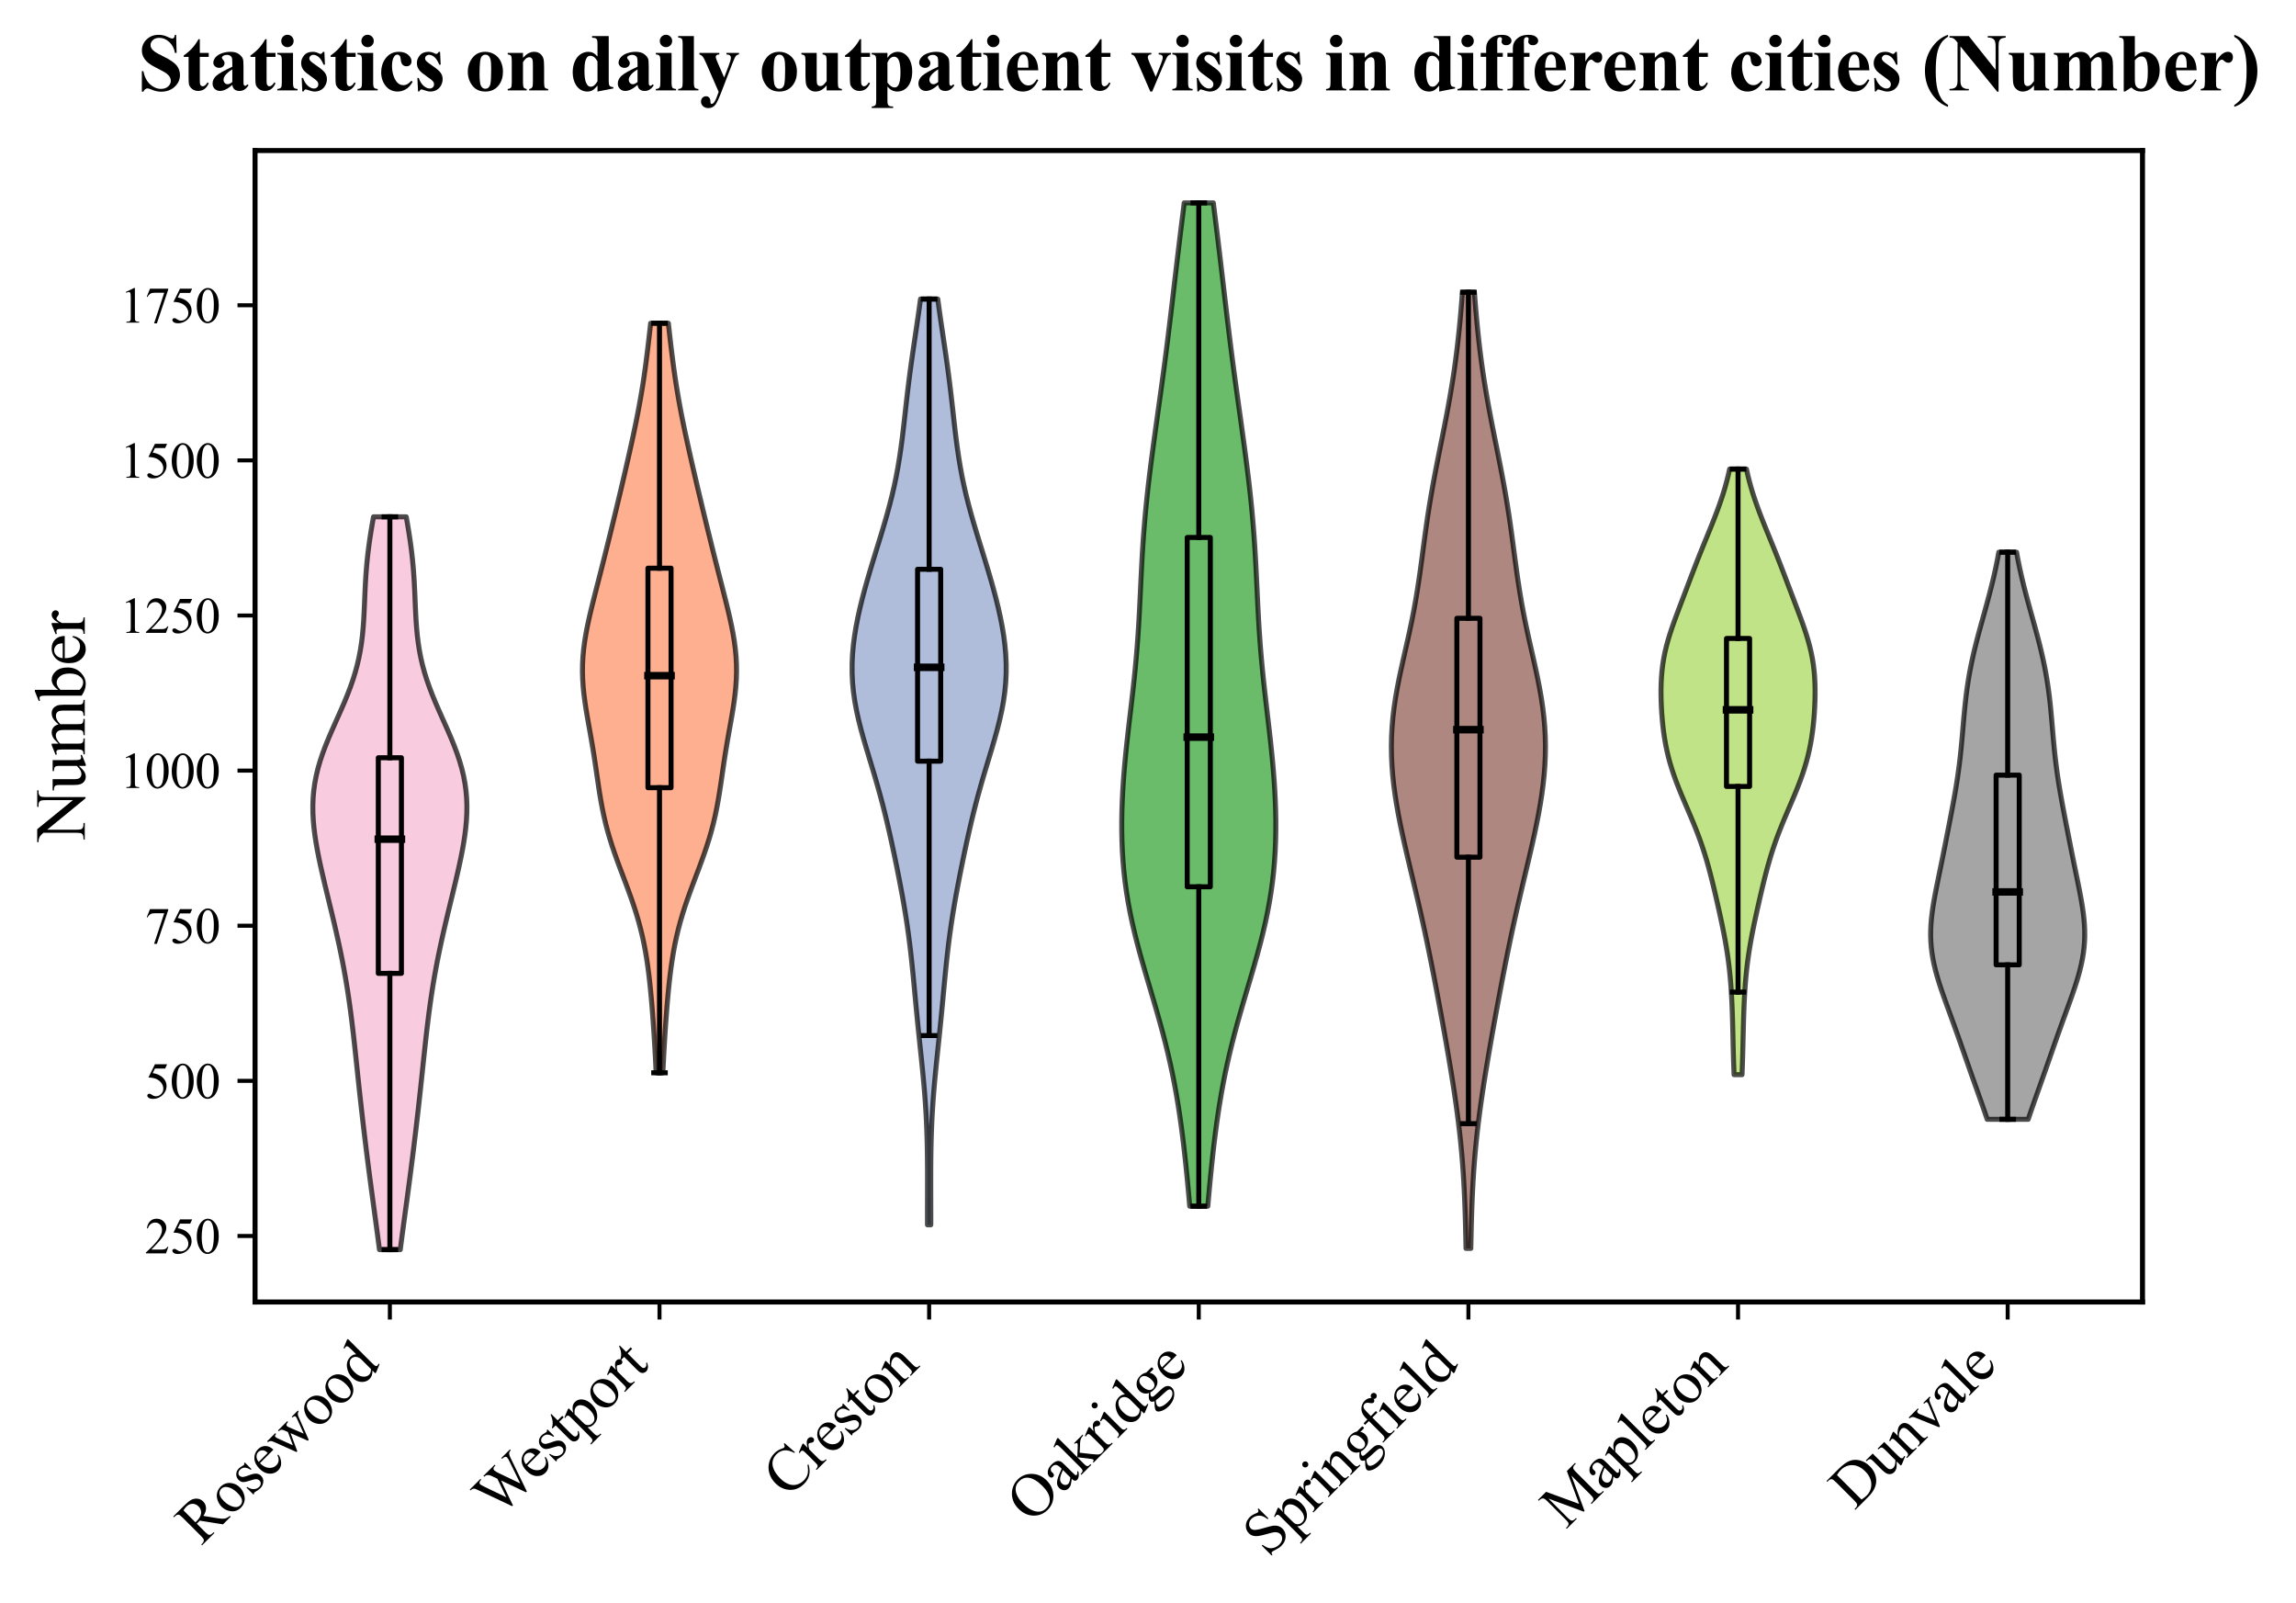 <?xml version="1.0" encoding="utf-8" standalone="no"?>
<!DOCTYPE svg PUBLIC "-//W3C//DTD SVG 1.1//EN"
  "http://www.w3.org/Graphics/SVG/1.1/DTD/svg11.dtd">
<svg xmlns:xlink="http://www.w3.org/1999/xlink" width="458.36pt" height="319.956pt" viewBox="0 0 458.36 319.956" xmlns="http://www.w3.org/2000/svg" version="1.1">
 <defs>
  <style type="text/css">*{stroke-linejoin: round; stroke-linecap: butt}</style>
 </defs>
 <g id="figure_1">
  <g id="patch_1">
   <path d="M 0 319.956 
L 458.36 319.956 
L 458.36 0 
L 0 0 
z
" style="fill: #ffffff"/>
  </g>
  <g id="axes_1">
   <g id="patch_2">
    <path d="M 50.916 259.855 
L 427.716 259.855 
L 427.716 30.045 
L 50.916 30.045 
z
" style="fill: #ffffff"/>
   </g>
   <g id="PolyCollection_1">
    <defs>
     <path id="m2f075464fa" d="M 79.908 -70.547 
L 75.753 -70.547 
L 75.561 -72.025 
L 75.365 -73.502 
L 75.167 -74.979 
L 74.967 -76.457 
L 74.766 -77.934 
L 74.566 -79.411 
L 74.366 -80.889 
L 74.167 -82.366 
L 73.971 -83.843 
L 73.776 -85.321 
L 73.584 -86.798 
L 73.395 -88.275 
L 73.209 -89.752 
L 73.026 -91.23 
L 72.845 -92.707 
L 72.668 -94.184 
L 72.494 -95.662 
L 72.323 -97.139 
L 72.155 -98.616 
L 71.99 -100.094 
L 71.827 -101.571 
L 71.667 -103.048 
L 71.509 -104.526 
L 71.353 -106.003 
L 71.197 -107.48 
L 71.04 -108.958 
L 70.882 -110.435 
L 70.722 -111.912 
L 70.557 -113.39 
L 70.386 -114.867 
L 70.207 -116.344 
L 70.019 -117.822 
L 69.821 -119.299 
L 69.61 -120.776 
L 69.387 -122.254 
L 69.149 -123.731 
L 68.896 -125.208 
L 68.629 -126.686 
L 68.347 -128.163 
L 68.051 -129.64 
L 67.741 -131.118 
L 67.419 -132.595 
L 67.086 -134.072 
L 66.744 -135.55 
L 66.394 -137.027 
L 66.04 -138.504 
L 65.681 -139.981 
L 65.323 -141.459 
L 64.966 -142.936 
L 64.615 -144.413 
L 64.272 -145.891 
L 63.942 -147.368 
L 63.63 -148.845 
L 63.341 -150.323 
L 63.081 -151.8 
L 62.857 -153.277 
L 62.674 -154.755 
L 62.541 -156.232 
L 62.465 -157.709 
L 62.451 -159.187 
L 62.505 -160.664 
L 62.633 -162.141 
L 62.836 -163.619 
L 63.116 -165.096 
L 63.471 -166.573 
L 63.897 -168.051 
L 64.39 -169.528 
L 64.939 -171.005 
L 65.536 -172.483 
L 66.168 -173.96 
L 66.821 -175.437 
L 67.482 -176.915 
L 68.138 -178.392 
L 68.775 -179.869 
L 69.38 -181.347 
L 69.945 -182.824 
L 70.46 -184.301 
L 70.919 -185.778 
L 71.32 -187.256 
L 71.661 -188.733 
L 71.944 -190.21 
L 72.173 -191.688 
L 72.353 -193.165 
L 72.491 -194.642 
L 72.597 -196.12 
L 72.679 -197.597 
L 72.746 -199.074 
L 72.808 -200.552 
L 72.871 -202.029 
L 72.945 -203.506 
L 73.034 -204.984 
L 73.144 -206.461 
L 73.278 -207.938 
L 73.436 -209.416 
L 73.62 -210.893 
L 73.827 -212.37 
L 74.055 -213.848 
L 74.301 -215.325 
L 74.56 -216.802 
L 81.1 -216.802 
L 81.1 -216.802 
L 81.36 -215.325 
L 81.605 -213.848 
L 81.834 -212.37 
L 82.041 -210.893 
L 82.224 -209.416 
L 82.383 -207.938 
L 82.516 -206.461 
L 82.626 -204.984 
L 82.715 -203.506 
L 82.789 -202.029 
L 82.853 -200.552 
L 82.914 -199.074 
L 82.981 -197.597 
L 83.063 -196.12 
L 83.169 -194.642 
L 83.308 -193.165 
L 83.488 -191.688 
L 83.716 -190.21 
L 83.999 -188.733 
L 84.34 -187.256 
L 84.741 -185.778 
L 85.201 -184.301 
L 85.716 -182.824 
L 86.28 -181.347 
L 86.886 -179.869 
L 87.523 -178.392 
L 88.178 -176.915 
L 88.84 -175.437 
L 89.493 -173.96 
L 90.124 -172.483 
L 90.721 -171.005 
L 91.271 -169.528 
L 91.763 -168.051 
L 92.19 -166.573 
L 92.545 -165.096 
L 92.825 -163.619 
L 93.028 -162.141 
L 93.155 -160.664 
L 93.21 -159.187 
L 93.196 -157.709 
L 93.119 -156.232 
L 92.986 -154.755 
L 92.804 -153.277 
L 92.579 -151.8 
L 92.319 -150.323 
L 92.03 -148.845 
L 91.718 -147.368 
L 91.388 -145.891 
L 91.046 -144.413 
L 90.694 -142.936 
L 90.338 -141.459 
L 89.979 -139.981 
L 89.621 -138.504 
L 89.266 -137.027 
L 88.916 -135.55 
L 88.574 -134.072 
L 88.241 -132.595 
L 87.92 -131.118 
L 87.61 -129.64 
L 87.314 -128.163 
L 87.032 -126.686 
L 86.764 -125.208 
L 86.512 -123.731 
L 86.274 -122.254 
L 86.05 -120.776 
L 85.84 -119.299 
L 85.641 -117.822 
L 85.454 -116.344 
L 85.275 -114.867 
L 85.104 -113.39 
L 84.939 -111.912 
L 84.778 -110.435 
L 84.62 -108.958 
L 84.464 -107.48 
L 84.308 -106.003 
L 84.151 -104.526 
L 83.993 -103.048 
L 83.833 -101.571 
L 83.671 -100.094 
L 83.505 -98.616 
L 83.337 -97.139 
L 83.166 -95.662 
L 82.992 -94.184 
L 82.815 -92.707 
L 82.635 -91.23 
L 82.452 -89.752 
L 82.265 -88.275 
L 82.076 -86.798 
L 81.884 -85.321 
L 81.69 -83.843 
L 81.493 -82.366 
L 81.295 -80.889 
L 81.095 -79.411 
L 80.894 -77.934 
L 80.694 -76.457 
L 80.494 -74.979 
L 80.295 -73.502 
L 80.1 -72.025 
L 79.908 -70.547 
z
" style="stroke: #000000; stroke-opacity: 0.7"/>
    </defs>
    <g clip-path="url(#peeebc2c6b5)">
     <use xlink:href="#m2f075464fa" x="0" y="319.956" style="fill: #f7b6d2; fill-opacity: 0.7; stroke: #000000; stroke-opacity: 0.7"/>
    </g>
   </g>
   <g id="PolyCollection_2">
    <defs>
     <path id="m84fddba775" d="M 132.331 -105.842 
L 130.987 -105.842 
L 130.915 -107.353 
L 130.838 -108.864 
L 130.755 -110.375 
L 130.667 -111.886 
L 130.573 -113.397 
L 130.473 -114.908 
L 130.367 -116.419 
L 130.253 -117.93 
L 130.131 -119.442 
L 130 -120.953 
L 129.857 -122.464 
L 129.7 -123.975 
L 129.526 -125.486 
L 129.33 -126.997 
L 129.109 -128.508 
L 128.857 -130.019 
L 128.571 -131.53 
L 128.248 -133.041 
L 127.884 -134.553 
L 127.479 -136.064 
L 127.034 -137.575 
L 126.551 -139.086 
L 126.035 -140.597 
L 125.492 -142.108 
L 124.93 -143.619 
L 124.359 -145.13 
L 123.789 -146.641 
L 123.229 -148.152 
L 122.69 -149.664 
L 122.179 -151.175 
L 121.704 -152.686 
L 121.269 -154.197 
L 120.877 -155.708 
L 120.526 -157.219 
L 120.214 -158.73 
L 119.936 -160.241 
L 119.685 -161.752 
L 119.453 -163.263 
L 119.232 -164.774 
L 119.012 -166.286 
L 118.789 -167.797 
L 118.556 -169.308 
L 118.311 -170.819 
L 118.053 -172.33 
L 117.786 -173.841 
L 117.516 -175.352 
L 117.249 -176.863 
L 116.996 -178.374 
L 116.767 -179.885 
L 116.571 -181.397 
L 116.42 -182.908 
L 116.321 -184.419 
L 116.279 -185.93 
L 116.299 -187.441 
L 116.382 -188.952 
L 116.525 -190.463 
L 116.724 -191.974 
L 116.973 -193.485 
L 117.264 -194.996 
L 117.59 -196.508 
L 117.941 -198.019 
L 118.31 -199.53 
L 118.691 -201.041 
L 119.077 -202.552 
L 119.466 -204.063 
L 119.853 -205.574 
L 120.238 -207.085 
L 120.62 -208.596 
L 120.999 -210.107 
L 121.375 -211.618 
L 121.749 -213.13 
L 122.12 -214.641 
L 122.489 -216.152 
L 122.856 -217.663 
L 123.221 -219.174 
L 123.583 -220.685 
L 123.942 -222.196 
L 124.298 -223.707 
L 124.65 -225.218 
L 125 -226.729 
L 125.346 -228.241 
L 125.687 -229.752 
L 126.023 -231.263 
L 126.353 -232.774 
L 126.674 -234.285 
L 126.987 -235.796 
L 127.288 -237.307 
L 127.575 -238.818 
L 127.849 -240.329 
L 128.107 -241.84 
L 128.351 -243.352 
L 128.579 -244.863 
L 128.794 -246.374 
L 128.996 -247.885 
L 129.188 -249.396 
L 129.373 -250.907 
L 129.55 -252.418 
L 129.724 -253.929 
L 129.893 -255.44 
L 133.424 -255.44 
L 133.424 -255.44 
L 133.594 -253.929 
L 133.767 -252.418 
L 133.945 -250.907 
L 134.129 -249.396 
L 134.322 -247.885 
L 134.524 -246.374 
L 134.739 -244.863 
L 134.967 -243.352 
L 135.21 -241.84 
L 135.469 -240.329 
L 135.742 -238.818 
L 136.03 -237.307 
L 136.331 -235.796 
L 136.643 -234.285 
L 136.965 -232.774 
L 137.295 -231.263 
L 137.631 -229.752 
L 137.972 -228.241 
L 138.318 -226.729 
L 138.667 -225.218 
L 139.02 -223.707 
L 139.376 -222.196 
L 139.735 -220.685 
L 140.097 -219.174 
L 140.461 -217.663 
L 140.828 -216.152 
L 141.197 -214.641 
L 141.569 -213.13 
L 141.942 -211.618 
L 142.318 -210.107 
L 142.697 -208.596 
L 143.079 -207.085 
L 143.465 -205.574 
L 143.852 -204.063 
L 144.24 -202.552 
L 144.627 -201.041 
L 145.007 -199.53 
L 145.377 -198.019 
L 145.728 -196.508 
L 146.053 -194.996 
L 146.344 -193.485 
L 146.594 -191.974 
L 146.793 -190.463 
L 146.936 -188.952 
L 147.018 -187.441 
L 147.038 -185.93 
L 146.997 -184.419 
L 146.898 -182.908 
L 146.746 -181.397 
L 146.551 -179.885 
L 146.321 -178.374 
L 146.068 -176.863 
L 145.802 -175.352 
L 145.531 -173.841 
L 145.264 -172.33 
L 145.007 -170.819 
L 144.762 -169.308 
L 144.529 -167.797 
L 144.305 -166.286 
L 144.086 -164.774 
L 143.864 -163.263 
L 143.632 -161.752 
L 143.381 -160.241 
L 143.103 -158.73 
L 142.792 -157.219 
L 142.441 -155.708 
L 142.048 -154.197 
L 141.613 -152.686 
L 141.138 -151.175 
L 140.628 -149.664 
L 140.088 -148.152 
L 139.529 -146.641 
L 138.958 -145.13 
L 138.387 -143.619 
L 137.826 -142.108 
L 137.283 -140.597 
L 136.766 -139.086 
L 136.283 -137.575 
L 135.838 -136.064 
L 135.433 -134.553 
L 135.07 -133.041 
L 134.746 -131.53 
L 134.461 -130.019 
L 134.209 -128.508 
L 133.988 -126.997 
L 133.792 -125.486 
L 133.617 -123.975 
L 133.46 -122.464 
L 133.318 -120.953 
L 133.186 -119.442 
L 133.065 -117.93 
L 132.951 -116.419 
L 132.844 -114.908 
L 132.744 -113.397 
L 132.65 -111.886 
L 132.562 -110.375 
L 132.48 -108.864 
L 132.403 -107.353 
L 132.331 -105.842 
z
" style="stroke: #000000; stroke-opacity: 0.7"/>
    </defs>
    <g clip-path="url(#peeebc2c6b5)">
     <use xlink:href="#m84fddba775" x="0" y="319.956" style="fill: #fc8d62; fill-opacity: 0.7; stroke: #000000; stroke-opacity: 0.7"/>
    </g>
   </g>
   <g id="PolyCollection_3">
    <defs>
     <path id="me41d158bb2" d="M 185.818 -75.501 
L 185.156 -75.501 
L 185.154 -77.367 
L 185.156 -79.234 
L 185.16 -81.1 
L 185.164 -82.966 
L 185.165 -84.833 
L 185.161 -86.699 
L 185.148 -88.565 
L 185.123 -90.432 
L 185.083 -92.298 
L 185.025 -94.164 
L 184.949 -96.031 
L 184.851 -97.897 
L 184.733 -99.764 
L 184.594 -101.63 
L 184.438 -103.496 
L 184.266 -105.363 
L 184.082 -107.229 
L 183.891 -109.095 
L 183.696 -110.962 
L 183.5 -112.828 
L 183.308 -114.694 
L 183.12 -116.561 
L 182.937 -118.427 
L 182.76 -120.293 
L 182.585 -122.16 
L 182.409 -124.026 
L 182.228 -125.892 
L 182.038 -127.759 
L 181.835 -129.625 
L 181.614 -131.492 
L 181.373 -133.358 
L 181.111 -135.224 
L 180.826 -137.091 
L 180.52 -138.957 
L 180.194 -140.823 
L 179.851 -142.69 
L 179.494 -144.556 
L 179.124 -146.422 
L 178.744 -148.289 
L 178.353 -150.155 
L 177.95 -152.021 
L 177.534 -153.888 
L 177.102 -155.754 
L 176.65 -157.621 
L 176.176 -159.487 
L 175.677 -161.353 
L 175.156 -163.22 
L 174.613 -165.086 
L 174.055 -166.952 
L 173.489 -168.819 
L 172.927 -170.685 
L 172.382 -172.551 
L 171.866 -174.418 
L 171.395 -176.284 
L 170.983 -178.15 
L 170.64 -180.017 
L 170.376 -181.883 
L 170.198 -183.75 
L 170.108 -185.616 
L 170.108 -187.482 
L 170.193 -189.349 
L 170.36 -191.215 
L 170.601 -193.081 
L 170.908 -194.948 
L 171.274 -196.814 
L 171.691 -198.68 
L 172.15 -200.547 
L 172.645 -202.413 
L 173.17 -204.279 
L 173.718 -206.146 
L 174.282 -208.012 
L 174.857 -209.878 
L 175.434 -211.745 
L 176.005 -213.611 
L 176.563 -215.478 
L 177.099 -217.344 
L 177.606 -219.21 
L 178.078 -221.077 
L 178.511 -222.943 
L 178.902 -224.809 
L 179.251 -226.676 
L 179.561 -228.542 
L 179.837 -230.408 
L 180.085 -232.275 
L 180.312 -234.141 
L 180.526 -236.007 
L 180.735 -237.874 
L 180.945 -239.74 
L 181.162 -241.607 
L 181.389 -243.473 
L 181.628 -245.339 
L 181.88 -247.206 
L 182.144 -249.072 
L 182.416 -250.938 
L 182.692 -252.805 
L 182.97 -254.671 
L 183.244 -256.537 
L 183.51 -258.404 
L 183.764 -260.27 
L 187.211 -260.27 
L 187.211 -260.27 
L 187.465 -258.404 
L 187.731 -256.537 
L 188.005 -254.671 
L 188.282 -252.805 
L 188.559 -250.938 
L 188.831 -249.072 
L 189.094 -247.206 
L 189.347 -245.339 
L 189.586 -243.473 
L 189.813 -241.607 
L 190.03 -239.74 
L 190.24 -237.874 
L 190.449 -236.007 
L 190.663 -234.141 
L 190.89 -232.275 
L 191.138 -230.408 
L 191.414 -228.542 
L 191.724 -226.676 
L 192.073 -224.809 
L 192.464 -222.943 
L 192.896 -221.077 
L 193.368 -219.21 
L 193.876 -217.344 
L 194.412 -215.478 
L 194.97 -213.611 
L 195.541 -211.745 
L 196.118 -209.878 
L 196.692 -208.012 
L 197.257 -206.146 
L 197.805 -204.279 
L 198.33 -202.413 
L 198.825 -200.547 
L 199.284 -198.68 
L 199.7 -196.814 
L 200.066 -194.948 
L 200.374 -193.081 
L 200.615 -191.215 
L 200.781 -189.349 
L 200.867 -187.482 
L 200.867 -185.616 
L 200.777 -183.75 
L 200.599 -181.883 
L 200.335 -180.017 
L 199.992 -178.15 
L 199.579 -176.284 
L 199.108 -174.418 
L 198.593 -172.551 
L 198.048 -170.685 
L 197.486 -168.819 
L 196.92 -166.952 
L 196.362 -165.086 
L 195.819 -163.22 
L 195.297 -161.353 
L 194.799 -159.487 
L 194.325 -157.621 
L 193.873 -155.754 
L 193.44 -153.888 
L 193.024 -152.021 
L 192.622 -150.155 
L 192.231 -148.289 
L 191.85 -146.422 
L 191.481 -144.556 
L 191.124 -142.69 
L 190.781 -140.823 
L 190.455 -138.957 
L 190.149 -137.091 
L 189.864 -135.224 
L 189.601 -133.358 
L 189.36 -131.492 
L 189.14 -129.625 
L 188.936 -127.759 
L 188.747 -125.892 
L 188.566 -124.026 
L 188.39 -122.16 
L 188.215 -120.293 
L 188.037 -118.427 
L 187.855 -116.561 
L 187.667 -114.694 
L 187.474 -112.828 
L 187.279 -110.962 
L 187.084 -109.095 
L 186.892 -107.229 
L 186.709 -105.363 
L 186.537 -103.496 
L 186.38 -101.63 
L 186.242 -99.764 
L 186.124 -97.897 
L 186.026 -96.031 
L 185.949 -94.164 
L 185.892 -92.298 
L 185.852 -90.432 
L 185.827 -88.565 
L 185.814 -86.699 
L 185.81 -84.833 
L 185.811 -82.966 
L 185.815 -81.1 
L 185.819 -79.234 
L 185.821 -77.367 
L 185.818 -75.501 
z
" style="stroke: #000000; stroke-opacity: 0.7"/>
    </defs>
    <g clip-path="url(#peeebc2c6b5)">
     <use xlink:href="#me41d158bb2" x="0" y="319.956" style="fill: #8da0cb; fill-opacity: 0.7; stroke: #000000; stroke-opacity: 0.7"/>
    </g>
   </g>
   <g id="PolyCollection_4">
    <defs>
     <path id="m83ef6f59f5" d="M 241.119 -79.216 
L 237.512 -79.216 
L 237.334 -81.239 
L 237.148 -83.262 
L 236.953 -85.284 
L 236.748 -87.307 
L 236.531 -89.33 
L 236.301 -91.352 
L 236.053 -93.375 
L 235.787 -95.398 
L 235.5 -97.421 
L 235.188 -99.443 
L 234.849 -101.466 
L 234.481 -103.489 
L 234.082 -105.511 
L 233.652 -107.534 
L 233.19 -109.557 
L 232.697 -111.58 
L 232.176 -113.602 
L 231.628 -115.625 
L 231.06 -117.648 
L 230.474 -119.67 
L 229.878 -121.693 
L 229.278 -123.716 
L 228.682 -125.739 
L 228.097 -127.761 
L 227.531 -129.784 
L 226.991 -131.807 
L 226.483 -133.83 
L 226.014 -135.852 
L 225.589 -137.875 
L 225.211 -139.898 
L 224.882 -141.92 
L 224.603 -143.943 
L 224.375 -145.966 
L 224.197 -147.989 
L 224.066 -150.011 
L 223.981 -152.034 
L 223.939 -154.057 
L 223.936 -156.079 
L 223.971 -158.102 
L 224.041 -160.125 
L 224.142 -162.148 
L 224.272 -164.17 
L 224.428 -166.193 
L 224.607 -168.216 
L 224.807 -170.238 
L 225.023 -172.261 
L 225.251 -174.284 
L 225.487 -176.307 
L 225.726 -178.329 
L 225.963 -180.352 
L 226.194 -182.375 
L 226.414 -184.397 
L 226.621 -186.42 
L 226.81 -188.443 
L 226.982 -190.466 
L 227.135 -192.488 
L 227.271 -194.511 
L 227.391 -196.534 
L 227.5 -198.557 
L 227.6 -200.579 
L 227.696 -202.602 
L 227.792 -204.625 
L 227.894 -206.647 
L 228.004 -208.67 
L 228.126 -210.693 
L 228.263 -212.716 
L 228.417 -214.738 
L 228.589 -216.761 
L 228.778 -218.784 
L 228.985 -220.806 
L 229.208 -222.829 
L 229.445 -224.852 
L 229.696 -226.875 
L 229.957 -228.897 
L 230.227 -230.92 
L 230.503 -232.943 
L 230.783 -234.965 
L 231.066 -236.988 
L 231.349 -239.011 
L 231.631 -241.034 
L 231.91 -243.056 
L 232.186 -245.079 
L 232.456 -247.102 
L 232.721 -249.124 
L 232.98 -251.147 
L 233.233 -253.17 
L 233.482 -255.193 
L 233.725 -257.215 
L 233.966 -259.238 
L 234.204 -261.261 
L 234.442 -263.284 
L 234.68 -265.306 
L 234.92 -267.329 
L 235.162 -269.352 
L 235.407 -271.374 
L 235.654 -273.397 
L 235.905 -275.42 
L 236.157 -277.443 
L 236.409 -279.465 
L 242.223 -279.465 
L 242.223 -279.465 
L 242.475 -277.443 
L 242.727 -275.42 
L 242.977 -273.397 
L 243.225 -271.374 
L 243.47 -269.352 
L 243.712 -267.329 
L 243.952 -265.306 
L 244.19 -263.284 
L 244.428 -261.261 
L 244.666 -259.238 
L 244.906 -257.215 
L 245.15 -255.193 
L 245.399 -253.17 
L 245.652 -251.147 
L 245.911 -249.124 
L 246.176 -247.102 
L 246.446 -245.079 
L 246.721 -243.056 
L 247.001 -241.034 
L 247.282 -239.011 
L 247.566 -236.988 
L 247.848 -234.965 
L 248.129 -232.943 
L 248.405 -230.92 
L 248.675 -228.897 
L 248.936 -226.875 
L 249.187 -224.852 
L 249.424 -222.829 
L 249.647 -220.806 
L 249.854 -218.784 
L 250.043 -216.761 
L 250.215 -214.738 
L 250.369 -212.716 
L 250.506 -210.693 
L 250.628 -208.67 
L 250.738 -206.647 
L 250.84 -204.625 
L 250.936 -202.602 
L 251.032 -200.579 
L 251.132 -198.557 
L 251.241 -196.534 
L 251.361 -194.511 
L 251.497 -192.488 
L 251.65 -190.466 
L 251.822 -188.443 
L 252.011 -186.42 
L 252.217 -184.397 
L 252.438 -182.375 
L 252.669 -180.352 
L 252.906 -178.329 
L 253.145 -176.307 
L 253.381 -174.284 
L 253.609 -172.261 
L 253.825 -170.238 
L 254.024 -168.216 
L 254.204 -166.193 
L 254.36 -164.17 
L 254.49 -162.148 
L 254.591 -160.125 
L 254.661 -158.102 
L 254.696 -156.079 
L 254.693 -154.057 
L 254.651 -152.034 
L 254.566 -150.011 
L 254.435 -147.989 
L 254.257 -145.966 
L 254.029 -143.943 
L 253.75 -141.92 
L 253.421 -139.898 
L 253.043 -137.875 
L 252.618 -135.852 
L 252.149 -133.83 
L 251.641 -131.807 
L 251.101 -129.784 
L 250.535 -127.761 
L 249.95 -125.739 
L 249.354 -123.716 
L 248.754 -121.693 
L 248.158 -119.67 
L 247.572 -117.648 
L 247.003 -115.625 
L 246.456 -113.602 
L 245.935 -111.58 
L 245.442 -109.557 
L 244.98 -107.534 
L 244.55 -105.511 
L 244.151 -103.489 
L 243.783 -101.466 
L 243.444 -99.443 
L 243.132 -97.421 
L 242.844 -95.398 
L 242.578 -93.375 
L 242.331 -91.352 
L 242.101 -89.33 
L 241.884 -87.307 
L 241.678 -85.284 
L 241.484 -83.262 
L 241.297 -81.239 
L 241.119 -79.216 
z
" style="stroke: #000000; stroke-opacity: 0.7"/>
    </defs>
    <g clip-path="url(#peeebc2c6b5)">
     <use xlink:href="#m83ef6f59f5" x="0" y="319.956" style="fill: #2ca02c; fill-opacity: 0.7; stroke: #000000; stroke-opacity: 0.7"/>
    </g>
   </g>
   <g id="PolyCollection_5">
    <defs>
     <path id="m252697ea9b" d="M 293.624 -70.795 
L 292.665 -70.795 
L 292.625 -72.723 
L 292.581 -74.65 
L 292.529 -76.578 
L 292.469 -78.506 
L 292.396 -80.433 
L 292.31 -82.361 
L 292.206 -84.289 
L 292.084 -86.216 
L 291.942 -88.144 
L 291.779 -90.071 
L 291.594 -91.999 
L 291.388 -93.927 
L 291.161 -95.854 
L 290.915 -97.782 
L 290.651 -99.71 
L 290.371 -101.637 
L 290.077 -103.565 
L 289.77 -105.493 
L 289.453 -107.42 
L 289.127 -109.348 
L 288.793 -111.276 
L 288.454 -113.203 
L 288.108 -115.131 
L 287.758 -117.059 
L 287.404 -118.986 
L 287.045 -120.914 
L 286.681 -122.842 
L 286.311 -124.769 
L 285.935 -126.697 
L 285.551 -128.624 
L 285.159 -130.552 
L 284.758 -132.48 
L 284.347 -134.407 
L 283.925 -136.335 
L 283.492 -138.263 
L 283.05 -140.19 
L 282.6 -142.118 
L 282.144 -144.046 
L 281.685 -145.973 
L 281.227 -147.901 
L 280.775 -149.829 
L 280.334 -151.756 
L 279.909 -153.684 
L 279.506 -155.612 
L 279.132 -157.539 
L 278.791 -159.467 
L 278.49 -161.395 
L 278.235 -163.322 
L 278.03 -165.25 
L 277.881 -167.177 
L 277.792 -169.105 
L 277.765 -171.033 
L 277.803 -172.96 
L 277.907 -174.888 
L 278.076 -176.816 
L 278.306 -178.743 
L 278.594 -180.671 
L 278.931 -182.599 
L 279.309 -184.526 
L 279.718 -186.454 
L 280.146 -188.382 
L 280.584 -190.309 
L 281.019 -192.237 
L 281.442 -194.165 
L 281.846 -196.092 
L 282.225 -198.02 
L 282.577 -199.948 
L 282.902 -201.875 
L 283.201 -203.803 
L 283.481 -205.73 
L 283.745 -207.658 
L 284.001 -209.586 
L 284.256 -211.513 
L 284.517 -213.441 
L 284.788 -215.369 
L 285.074 -217.296 
L 285.377 -219.224 
L 285.7 -221.152 
L 286.041 -223.079 
L 286.398 -225.007 
L 286.769 -226.935 
L 287.15 -228.862 
L 287.536 -230.79 
L 287.924 -232.718 
L 288.308 -234.645 
L 288.684 -236.573 
L 289.049 -238.501 
L 289.398 -240.428 
L 289.728 -242.356 
L 290.039 -244.283 
L 290.328 -246.211 
L 290.596 -248.139 
L 290.842 -250.066 
L 291.068 -251.994 
L 291.275 -253.922 
L 291.465 -255.849 
L 291.64 -257.777 
L 291.8 -259.705 
L 291.949 -261.632 
L 294.34 -261.632 
L 294.34 -261.632 
L 294.489 -259.705 
L 294.65 -257.777 
L 294.824 -255.849 
L 295.014 -253.922 
L 295.221 -251.994 
L 295.447 -250.066 
L 295.693 -248.139 
L 295.961 -246.211 
L 296.25 -244.283 
L 296.561 -242.356 
L 296.891 -240.428 
L 297.24 -238.501 
L 297.605 -236.573 
L 297.981 -234.645 
L 298.365 -232.718 
L 298.753 -230.79 
L 299.139 -228.862 
L 299.52 -226.935 
L 299.891 -225.007 
L 300.248 -223.079 
L 300.589 -221.152 
L 300.912 -219.224 
L 301.215 -217.296 
L 301.501 -215.369 
L 301.772 -213.441 
L 302.033 -211.513 
L 302.288 -209.586 
L 302.544 -207.658 
L 302.808 -205.73 
L 303.088 -203.803 
L 303.387 -201.875 
L 303.712 -199.948 
L 304.064 -198.02 
L 304.443 -196.092 
L 304.847 -194.165 
L 305.27 -192.237 
L 305.705 -190.309 
L 306.143 -188.382 
L 306.571 -186.454 
L 306.98 -184.526 
L 307.358 -182.599 
L 307.695 -180.671 
L 307.983 -178.743 
L 308.213 -176.816 
L 308.382 -174.888 
L 308.486 -172.96 
L 308.524 -171.033 
L 308.497 -169.105 
L 308.408 -167.177 
L 308.259 -165.25 
L 308.054 -163.322 
L 307.799 -161.395 
L 307.498 -159.467 
L 307.158 -157.539 
L 306.783 -155.612 
L 306.38 -153.684 
L 305.955 -151.756 
L 305.514 -149.829 
L 305.062 -147.901 
L 304.604 -145.973 
L 304.145 -144.046 
L 303.689 -142.118 
L 303.239 -140.19 
L 302.797 -138.263 
L 302.364 -136.335 
L 301.942 -134.407 
L 301.531 -132.48 
L 301.13 -130.552 
L 300.738 -128.624 
L 300.354 -126.697 
L 299.978 -124.769 
L 299.608 -122.842 
L 299.244 -120.914 
L 298.885 -118.986 
L 298.531 -117.059 
L 298.181 -115.131 
L 297.835 -113.203 
L 297.496 -111.276 
L 297.162 -109.348 
L 296.836 -107.42 
L 296.519 -105.493 
L 296.212 -103.565 
L 295.918 -101.637 
L 295.638 -99.71 
L 295.374 -97.782 
L 295.128 -95.854 
L 294.901 -93.927 
L 294.695 -91.999 
L 294.51 -90.071 
L 294.347 -88.144 
L 294.205 -86.216 
L 294.083 -84.289 
L 293.979 -82.361 
L 293.893 -80.433 
L 293.82 -78.506 
L 293.76 -76.578 
L 293.708 -74.65 
L 293.664 -72.723 
L 293.624 -70.795 
z
" style="stroke: #000000; stroke-opacity: 0.7"/>
    </defs>
    <g clip-path="url(#peeebc2c6b5)">
     <use xlink:href="#m252697ea9b" x="0" y="319.956" style="fill: #8c564b; fill-opacity: 0.7; stroke: #000000; stroke-opacity: 0.7"/>
    </g>
   </g>
   <g id="PolyCollection_6">
    <defs>
     <path id="m586befd721" d="M 347.768 -105.47 
L 346.178 -105.47 
L 346.131 -106.691 
L 346.089 -107.912 
L 346.052 -109.133 
L 346.019 -110.354 
L 345.989 -111.575 
L 345.961 -112.795 
L 345.933 -114.016 
L 345.903 -115.237 
L 345.87 -116.458 
L 345.831 -117.679 
L 345.786 -118.9 
L 345.732 -120.121 
L 345.668 -121.342 
L 345.592 -122.563 
L 345.502 -123.783 
L 345.396 -125.004 
L 345.274 -126.225 
L 345.133 -127.446 
L 344.974 -128.667 
L 344.796 -129.888 
L 344.6 -131.109 
L 344.386 -132.33 
L 344.157 -133.551 
L 343.915 -134.771 
L 343.662 -135.992 
L 343.399 -137.213 
L 343.13 -138.434 
L 342.855 -139.655 
L 342.575 -140.876 
L 342.29 -142.097 
L 341.998 -143.318 
L 341.696 -144.539 
L 341.383 -145.759 
L 341.055 -146.98 
L 340.709 -148.201 
L 340.341 -149.422 
L 339.949 -150.643 
L 339.532 -151.864 
L 339.089 -153.085 
L 338.621 -154.306 
L 338.131 -155.527 
L 337.624 -156.747 
L 337.106 -157.968 
L 336.582 -159.189 
L 336.06 -160.41 
L 335.549 -161.631 
L 335.055 -162.852 
L 334.585 -164.073 
L 334.146 -165.294 
L 333.741 -166.514 
L 333.374 -167.735 
L 333.047 -168.956 
L 332.76 -170.177 
L 332.511 -171.398 
L 332.299 -172.619 
L 332.119 -173.84 
L 331.97 -175.061 
L 331.848 -176.282 
L 331.751 -177.502 
L 331.676 -178.723 
L 331.624 -179.944 
L 331.595 -181.165 
L 331.593 -182.386 
L 331.622 -183.607 
L 331.685 -184.828 
L 331.788 -186.049 
L 331.934 -187.27 
L 332.127 -188.49 
L 332.367 -189.711 
L 332.655 -190.932 
L 332.986 -192.153 
L 333.356 -193.374 
L 333.759 -194.595 
L 334.188 -195.816 
L 334.634 -197.037 
L 335.091 -198.258 
L 335.554 -199.478 
L 336.018 -200.699 
L 336.482 -201.92 
L 336.945 -203.141 
L 337.408 -204.362 
L 337.873 -205.583 
L 338.342 -206.804 
L 338.818 -208.025 
L 339.3 -209.246 
L 339.79 -210.466 
L 340.286 -211.687 
L 340.785 -212.908 
L 341.284 -214.129 
L 341.778 -215.35 
L 342.262 -216.571 
L 342.731 -217.792 
L 343.181 -219.013 
L 343.606 -220.234 
L 344.005 -221.454 
L 344.374 -222.675 
L 344.713 -223.896 
L 345.021 -225.117 
L 345.298 -226.338 
L 348.648 -226.338 
L 348.648 -226.338 
L 348.925 -225.117 
L 349.233 -223.896 
L 349.572 -222.675 
L 349.941 -221.454 
L 350.34 -220.234 
L 350.766 -219.013 
L 351.215 -217.792 
L 351.684 -216.571 
L 352.168 -215.35 
L 352.662 -214.129 
L 353.161 -212.908 
L 353.66 -211.687 
L 354.156 -210.466 
L 354.646 -209.246 
L 355.129 -208.025 
L 355.604 -206.804 
L 356.073 -205.583 
L 356.538 -204.362 
L 357.001 -203.141 
L 357.464 -201.92 
L 357.928 -200.699 
L 358.392 -199.478 
L 358.855 -198.258 
L 359.312 -197.037 
L 359.759 -195.816 
L 360.187 -194.595 
L 360.59 -193.374 
L 360.96 -192.153 
L 361.292 -190.932 
L 361.579 -189.711 
L 361.819 -188.49 
L 362.012 -187.27 
L 362.158 -186.049 
L 362.261 -184.828 
L 362.324 -183.607 
L 362.353 -182.386 
L 362.351 -181.165 
L 362.323 -179.944 
L 362.27 -178.723 
L 362.196 -177.502 
L 362.098 -176.282 
L 361.976 -175.061 
L 361.827 -173.84 
L 361.648 -172.619 
L 361.435 -171.398 
L 361.186 -170.177 
L 360.899 -168.956 
L 360.572 -167.735 
L 360.205 -166.514 
L 359.8 -165.294 
L 359.361 -164.073 
L 358.891 -162.852 
L 358.397 -161.631 
L 357.886 -160.41 
L 357.364 -159.189 
L 356.84 -157.968 
L 356.322 -156.747 
L 355.815 -155.527 
L 355.325 -154.306 
L 354.858 -153.085 
L 354.414 -151.864 
L 353.997 -150.643 
L 353.605 -149.422 
L 353.237 -148.201 
L 352.891 -146.98 
L 352.563 -145.759 
L 352.25 -144.539 
L 351.949 -143.318 
L 351.656 -142.097 
L 351.371 -140.876 
L 351.091 -139.655 
L 350.816 -138.434 
L 350.547 -137.213 
L 350.285 -135.992 
L 350.031 -134.771 
L 349.789 -133.551 
L 349.56 -132.33 
L 349.347 -131.109 
L 349.15 -129.888 
L 348.972 -128.667 
L 348.813 -127.446 
L 348.672 -126.225 
L 348.55 -125.004 
L 348.444 -123.783 
L 348.354 -122.563 
L 348.278 -121.342 
L 348.214 -120.121 
L 348.16 -118.9 
L 348.115 -117.679 
L 348.077 -116.458 
L 348.043 -115.237 
L 348.013 -114.016 
L 347.985 -112.795 
L 347.957 -111.575 
L 347.927 -110.354 
L 347.894 -109.133 
L 347.857 -107.912 
L 347.815 -106.691 
L 347.768 -105.47 
z
" style="stroke: #000000; stroke-opacity: 0.7"/>
    </defs>
    <g clip-path="url(#peeebc2c6b5)">
     <use xlink:href="#m586befd721" x="0" y="319.956" style="fill: #a6d854; fill-opacity: 0.7; stroke: #000000; stroke-opacity: 0.7"/>
    </g>
   </g>
   <g id="PolyCollection_7">
    <defs>
     <path id="m050ec8a47a" d="M 404.893 -96.554 
L 396.71 -96.554 
L 396.322 -97.697 
L 395.927 -98.84 
L 395.525 -99.984 
L 395.121 -101.127 
L 394.714 -102.27 
L 394.308 -103.414 
L 393.902 -104.557 
L 393.498 -105.7 
L 393.096 -106.844 
L 392.696 -107.987 
L 392.297 -109.13 
L 391.897 -110.274 
L 391.497 -111.417 
L 391.094 -112.56 
L 390.688 -113.704 
L 390.279 -114.847 
L 389.866 -115.99 
L 389.451 -117.134 
L 389.034 -118.277 
L 388.618 -119.42 
L 388.207 -120.564 
L 387.804 -121.707 
L 387.415 -122.85 
L 387.046 -123.994 
L 386.702 -125.137 
L 386.39 -126.28 
L 386.114 -127.424 
L 385.88 -128.567 
L 385.692 -129.71 
L 385.552 -130.854 
L 385.462 -131.997 
L 385.422 -133.14 
L 385.43 -134.284 
L 385.483 -135.427 
L 385.577 -136.57 
L 385.707 -137.714 
L 385.868 -138.857 
L 386.054 -140 
L 386.259 -141.144 
L 386.477 -142.287 
L 386.705 -143.43 
L 386.938 -144.574 
L 387.173 -145.717 
L 387.408 -146.86 
L 387.641 -148.004 
L 387.873 -149.147 
L 388.102 -150.29 
L 388.33 -151.434 
L 388.556 -152.577 
L 388.781 -153.72 
L 389.005 -154.864 
L 389.227 -156.007 
L 389.448 -157.15 
L 389.667 -158.294 
L 389.881 -159.437 
L 390.09 -160.58 
L 390.292 -161.724 
L 390.486 -162.867 
L 390.67 -164.01 
L 390.842 -165.154 
L 391.003 -166.297 
L 391.152 -167.44 
L 391.289 -168.583 
L 391.414 -169.727 
L 391.53 -170.87 
L 391.639 -172.013 
L 391.741 -173.157 
L 391.839 -174.3 
L 391.937 -175.443 
L 392.037 -176.587 
L 392.142 -177.73 
L 392.254 -178.873 
L 392.376 -180.017 
L 392.51 -181.16 
L 392.659 -182.303 
L 392.824 -183.447 
L 393.005 -184.59 
L 393.205 -185.733 
L 393.423 -186.877 
L 393.658 -188.02 
L 393.91 -189.163 
L 394.178 -190.307 
L 394.461 -191.45 
L 394.755 -192.593 
L 395.06 -193.737 
L 395.372 -194.88 
L 395.688 -196.023 
L 396.007 -197.167 
L 396.325 -198.31 
L 396.64 -199.453 
L 396.949 -200.597 
L 397.251 -201.74 
L 397.543 -202.883 
L 397.825 -204.027 
L 398.094 -205.17 
L 398.349 -206.313 
L 398.591 -207.457 
L 398.818 -208.6 
L 399.03 -209.743 
L 402.574 -209.743 
L 402.574 -209.743 
L 402.786 -208.6 
L 403.013 -207.457 
L 403.254 -206.313 
L 403.51 -205.17 
L 403.779 -204.027 
L 404.06 -202.883 
L 404.352 -201.74 
L 404.654 -200.597 
L 404.964 -199.453 
L 405.278 -198.31 
L 405.597 -197.167 
L 405.915 -196.023 
L 406.232 -194.88 
L 406.544 -193.737 
L 406.848 -192.593 
L 407.143 -191.45 
L 407.425 -190.307 
L 407.693 -189.163 
L 407.945 -188.02 
L 408.181 -186.877 
L 408.398 -185.733 
L 408.598 -184.59 
L 408.78 -183.447 
L 408.944 -182.303 
L 409.093 -181.16 
L 409.227 -180.017 
L 409.349 -178.873 
L 409.461 -177.73 
L 409.566 -176.587 
L 409.666 -175.443 
L 409.764 -174.3 
L 409.863 -173.157 
L 409.965 -172.013 
L 410.073 -170.87 
L 410.189 -169.727 
L 410.315 -168.583 
L 410.452 -167.44 
L 410.6 -166.297 
L 410.761 -165.154 
L 410.934 -164.01 
L 411.117 -162.867 
L 411.311 -161.724 
L 411.513 -160.58 
L 411.722 -159.437 
L 411.937 -158.294 
L 412.155 -157.15 
L 412.376 -156.007 
L 412.599 -154.864 
L 412.823 -153.72 
L 413.048 -152.577 
L 413.274 -151.434 
L 413.501 -150.29 
L 413.731 -149.147 
L 413.962 -148.004 
L 414.196 -146.86 
L 414.431 -145.717 
L 414.666 -144.574 
L 414.898 -143.43 
L 415.126 -142.287 
L 415.345 -141.144 
L 415.55 -140 
L 415.735 -138.857 
L 415.896 -137.714 
L 416.026 -136.57 
L 416.121 -135.427 
L 416.173 -134.284 
L 416.181 -133.14 
L 416.141 -131.997 
L 416.051 -130.854 
L 415.911 -129.71 
L 415.723 -128.567 
L 415.489 -127.424 
L 415.213 -126.28 
L 414.901 -125.137 
L 414.557 -123.994 
L 414.188 -122.85 
L 413.799 -121.707 
L 413.397 -120.564 
L 412.985 -119.42 
L 412.57 -118.277 
L 412.152 -117.134 
L 411.737 -115.99 
L 411.324 -114.847 
L 410.915 -113.704 
L 410.509 -112.56 
L 410.107 -111.417 
L 409.706 -110.274 
L 409.307 -109.13 
L 408.907 -107.987 
L 408.507 -106.844 
L 408.105 -105.7 
L 407.701 -104.557 
L 407.295 -103.414 
L 406.889 -102.27 
L 406.483 -101.127 
L 406.078 -99.984 
L 405.677 -98.84 
L 405.281 -97.697 
L 404.893 -96.554 
z
" style="stroke: #000000; stroke-opacity: 0.7"/>
    </defs>
    <g clip-path="url(#peeebc2c6b5)">
     <use xlink:href="#m050ec8a47a" x="0" y="319.956" style="fill: #7f7f7f; fill-opacity: 0.7; stroke: #000000; stroke-opacity: 0.7"/>
    </g>
   </g>
   <g id="matplotlib.axis_1">
    <g id="xtick_1">
     <g id="line2d_1">
      <defs>
       <path id="m15c0548628" d="M 0 0 
L 0 3.5 
" style="stroke: #000000; stroke-width: 0.8"/>
      </defs>
      <g>
       <use xlink:href="#m15c0548628" x="77.83" y="259.855" style="stroke: #000000; stroke-width: 0.8"/>
      </g>
     </g>
     <g id="text_1">
      <!-- Rosewood -->
      <g transform="translate(40.187 308.575) rotate(-45) scale(0.12 -0.12)">
       <defs>
        <path id="TimesNewRomanPSMT-52" d="M 4325 0 
L 3194 0 
L 1759 1981 
Q 1600 1975 1500 1975 
Q 1459 1975 1412 1976 
Q 1366 1978 1316 1981 
L 1316 750 
Q 1316 350 1403 253 
Q 1522 116 1759 116 
L 1925 116 
L 1925 0 
L 109 0 
L 109 116 
L 269 116 
Q 538 116 653 291 
Q 719 388 719 750 
L 719 3488 
Q 719 3888 631 3984 
Q 509 4122 269 4122 
L 109 4122 
L 109 4238 
L 1653 4238 
Q 2328 4238 2648 4139 
Q 2969 4041 3192 3777 
Q 3416 3513 3416 3147 
Q 3416 2756 3161 2468 
Q 2906 2181 2372 2063 
L 3247 847 
Q 3547 428 3762 290 
Q 3978 153 4325 116 
L 4325 0 
z
M 1316 2178 
Q 1375 2178 1419 2176 
Q 1463 2175 1491 2175 
Q 2097 2175 2405 2437 
Q 2713 2700 2713 3106 
Q 2713 3503 2464 3751 
Q 2216 4000 1806 4000 
Q 1625 4000 1316 3941 
L 1316 2178 
z
" transform="scale(0.016)"/>
        <path id="TimesNewRomanPSMT-6f" d="M 1600 2947 
Q 2250 2947 2644 2453 
Q 2978 2031 2978 1484 
Q 2978 1100 2793 706 
Q 2609 313 2286 112 
Q 1963 -88 1566 -88 
Q 919 -88 538 428 
Q 216 863 216 1403 
Q 216 1797 411 2186 
Q 606 2575 925 2761 
Q 1244 2947 1600 2947 
z
M 1503 2744 
Q 1338 2744 1170 2645 
Q 1003 2547 900 2300 
Q 797 2053 797 1666 
Q 797 1041 1045 587 
Q 1294 134 1700 134 
Q 2003 134 2200 384 
Q 2397 634 2397 1244 
Q 2397 2006 2069 2444 
Q 1847 2744 1503 2744 
z
" transform="scale(0.016)"/>
        <path id="TimesNewRomanPSMT-73" d="M 2050 2947 
L 2050 1972 
L 1947 1972 
Q 1828 2431 1642 2597 
Q 1456 2763 1169 2763 
Q 950 2763 815 2647 
Q 681 2531 681 2391 
Q 681 2216 781 2091 
Q 878 1963 1175 1819 
L 1631 1597 
Q 2266 1288 2266 781 
Q 2266 391 1970 151 
Q 1675 -88 1309 -88 
Q 1047 -88 709 6 
Q 606 38 541 38 
Q 469 38 428 -44 
L 325 -44 
L 325 978 
L 428 978 
Q 516 541 762 319 
Q 1009 97 1316 97 
Q 1531 97 1667 223 
Q 1803 350 1803 528 
Q 1803 744 1651 891 
Q 1500 1038 1047 1263 
Q 594 1488 453 1669 
Q 313 1847 313 2119 
Q 313 2472 555 2709 
Q 797 2947 1181 2947 
Q 1350 2947 1591 2875 
Q 1750 2828 1803 2828 
Q 1853 2828 1881 2850 
Q 1909 2872 1947 2947 
L 2050 2947 
z
" transform="scale(0.016)"/>
        <path id="TimesNewRomanPSMT-65" d="M 681 1784 
Q 678 1147 991 784 
Q 1303 422 1725 422 
Q 2006 422 2214 576 
Q 2422 731 2563 1106 
L 2659 1044 
Q 2594 616 2278 264 
Q 1963 -88 1488 -88 
Q 972 -88 605 314 
Q 238 716 238 1394 
Q 238 2128 614 2539 
Q 991 2950 1559 2950 
Q 2041 2950 2350 2633 
Q 2659 2316 2659 1784 
L 681 1784 
z
M 681 1966 
L 2006 1966 
Q 1991 2241 1941 2353 
Q 1863 2528 1708 2628 
Q 1553 2728 1384 2728 
Q 1125 2728 920 2526 
Q 716 2325 681 1966 
z
" transform="scale(0.016)"/>
        <path id="TimesNewRomanPSMT-77" d="M 41 2863 
L 1241 2863 
L 1241 2747 
Q 1075 2734 1023 2687 
Q 972 2641 972 2553 
Q 972 2456 1025 2319 
L 1638 672 
L 2253 2013 
L 2091 2434 
Q 2016 2622 1894 2694 
Q 1825 2738 1638 2747 
L 1638 2863 
L 3000 2863 
L 3000 2747 
Q 2775 2738 2681 2666 
Q 2619 2616 2619 2506 
Q 2619 2444 2644 2378 
L 3294 734 
L 3897 2319 
Q 3959 2488 3959 2588 
Q 3959 2647 3898 2694 
Q 3838 2741 3659 2747 
L 3659 2863 
L 4563 2863 
L 4563 2747 
Q 4291 2706 4163 2378 
L 3206 -88 
L 3078 -88 
L 2363 1741 
L 1528 -88 
L 1413 -88 
L 494 2319 
Q 403 2547 315 2626 
Q 228 2706 41 2747 
L 41 2863 
z
" transform="scale(0.016)"/>
        <path id="TimesNewRomanPSMT-64" d="M 2222 322 
Q 2013 103 1813 7 
Q 1613 -88 1381 -88 
Q 913 -88 563 304 
Q 213 697 213 1313 
Q 213 1928 600 2439 
Q 988 2950 1597 2950 
Q 1975 2950 2222 2709 
L 2222 3238 
Q 2222 3728 2198 3840 
Q 2175 3953 2125 3993 
Q 2075 4034 2000 4034 
Q 1919 4034 1784 3984 
L 1744 4094 
L 2597 4444 
L 2738 4444 
L 2738 1134 
Q 2738 631 2761 520 
Q 2784 409 2836 365 
Q 2888 322 2956 322 
Q 3041 322 3181 375 
L 3216 266 
L 2366 -88 
L 2222 -88 
L 2222 322 
z
M 2222 541 
L 2222 2016 
Q 2203 2228 2109 2403 
Q 2016 2578 1861 2667 
Q 1706 2756 1559 2756 
Q 1284 2756 1069 2509 
Q 784 2184 784 1559 
Q 784 928 1059 592 
Q 1334 256 1672 256 
Q 1956 256 2222 541 
z
" transform="scale(0.016)"/>
       </defs>
       <use xlink:href="#TimesNewRomanPSMT-52"/>
       <use xlink:href="#TimesNewRomanPSMT-6f" x="66.699"/>
       <use xlink:href="#TimesNewRomanPSMT-73" x="116.699"/>
       <use xlink:href="#TimesNewRomanPSMT-65" x="155.615"/>
       <use xlink:href="#TimesNewRomanPSMT-77" x="200"/>
       <use xlink:href="#TimesNewRomanPSMT-6f" x="272.217"/>
       <use xlink:href="#TimesNewRomanPSMT-6f" x="322.217"/>
       <use xlink:href="#TimesNewRomanPSMT-64" x="372.217"/>
      </g>
     </g>
    </g>
    <g id="xtick_2">
     <g id="line2d_2">
      <g>
       <use xlink:href="#m15c0548628" x="131.659" y="259.855" style="stroke: #000000; stroke-width: 0.8"/>
      </g>
     </g>
     <g id="text_2">
      <!-- Westport -->
      <g transform="translate(99.419 303.172) rotate(-45) scale(0.12 -0.12)">
       <defs>
        <path id="TimesNewRomanPSMT-57" d="M 5991 4238 
L 5991 4122 
Q 5825 4122 5722 4062 
Q 5619 4003 5525 3841 
Q 5463 3731 5328 3319 
L 4147 -97 
L 4022 -97 
L 3056 2613 
L 2097 -97 
L 1984 -97 
L 725 3422 
Q 584 3816 547 3888 
Q 484 4006 376 4064 
Q 269 4122 84 4122 
L 84 4238 
L 1653 4238 
L 1653 4122 
L 1578 4122 
Q 1413 4122 1325 4047 
Q 1238 3972 1238 3866 
Q 1238 3756 1375 3363 
L 2209 984 
L 2913 3006 
L 2788 3363 
L 2688 3647 
Q 2622 3803 2541 3922 
Q 2500 3981 2441 4022 
Q 2363 4078 2284 4103 
Q 2225 4122 2097 4122 
L 2097 4238 
L 3747 4238 
L 3747 4122 
L 3634 4122 
Q 3459 4122 3378 4047 
Q 3297 3972 3297 3844 
Q 3297 3684 3438 3288 
L 4250 984 
L 5056 3319 
Q 5194 3706 5194 3856 
Q 5194 3928 5148 3990 
Q 5103 4053 5034 4078 
Q 4916 4122 4725 4122 
L 4725 4238 
L 5991 4238 
z
" transform="scale(0.016)"/>
        <path id="TimesNewRomanPSMT-74" d="M 1031 3803 
L 1031 2863 
L 1700 2863 
L 1700 2644 
L 1031 2644 
L 1031 788 
Q 1031 509 1111 412 
Q 1191 316 1316 316 
Q 1419 316 1516 380 
Q 1613 444 1666 569 
L 1788 569 
Q 1678 263 1478 108 
Q 1278 -47 1066 -47 
Q 922 -47 784 33 
Q 647 113 581 261 
Q 516 409 516 719 
L 516 2644 
L 63 2644 
L 63 2747 
Q 234 2816 414 2980 
Q 594 3144 734 3369 
Q 806 3488 934 3803 
L 1031 3803 
z
" transform="scale(0.016)"/>
        <path id="TimesNewRomanPSMT-70" d="M -6 2578 
L 875 2934 
L 994 2934 
L 994 2266 
Q 1216 2644 1439 2795 
Q 1663 2947 1909 2947 
Q 2341 2947 2628 2609 
Q 2981 2197 2981 1534 
Q 2981 794 2556 309 
Q 2206 -88 1675 -88 
Q 1444 -88 1275 -22 
Q 1150 25 994 166 
L 994 -706 
Q 994 -1000 1030 -1079 
Q 1066 -1159 1155 -1206 
Q 1244 -1253 1478 -1253 
L 1478 -1369 
L -22 -1369 
L -22 -1253 
L 56 -1253 
Q 228 -1256 350 -1188 
Q 409 -1153 442 -1076 
Q 475 -1000 475 -688 
L 475 2019 
Q 475 2297 450 2372 
Q 425 2447 370 2484 
Q 316 2522 222 2522 
Q 147 2522 31 2478 
L -6 2578 
z
M 994 2081 
L 994 1013 
Q 994 666 1022 556 
Q 1066 375 1236 237 
Q 1406 100 1666 100 
Q 1978 100 2172 344 
Q 2425 663 2425 1241 
Q 2425 1897 2138 2250 
Q 1938 2494 1663 2494 
Q 1513 2494 1366 2419 
Q 1253 2363 994 2081 
z
" transform="scale(0.016)"/>
        <path id="TimesNewRomanPSMT-72" d="M 1038 2947 
L 1038 2303 
Q 1397 2947 1775 2947 
Q 1947 2947 2059 2842 
Q 2172 2738 2172 2600 
Q 2172 2478 2090 2393 
Q 2009 2309 1897 2309 
Q 1788 2309 1652 2417 
Q 1516 2525 1450 2525 
Q 1394 2525 1328 2463 
Q 1188 2334 1038 2041 
L 1038 669 
Q 1038 431 1097 309 
Q 1138 225 1241 169 
Q 1344 113 1538 113 
L 1538 0 
L 72 0 
L 72 113 
Q 291 113 397 181 
Q 475 231 506 341 
Q 522 394 522 644 
L 522 1753 
Q 522 2253 501 2348 
Q 481 2444 426 2487 
Q 372 2531 291 2531 
Q 194 2531 72 2484 
L 41 2597 
L 906 2947 
L 1038 2947 
z
" transform="scale(0.016)"/>
       </defs>
       <use xlink:href="#TimesNewRomanPSMT-57"/>
       <use xlink:href="#TimesNewRomanPSMT-65" x="86.385"/>
       <use xlink:href="#TimesNewRomanPSMT-73" x="130.77"/>
       <use xlink:href="#TimesNewRomanPSMT-74" x="169.686"/>
       <use xlink:href="#TimesNewRomanPSMT-70" x="197.469"/>
       <use xlink:href="#TimesNewRomanPSMT-6f" x="247.469"/>
       <use xlink:href="#TimesNewRomanPSMT-72" x="297.469"/>
       <use xlink:href="#TimesNewRomanPSMT-74" x="330.77"/>
      </g>
     </g>
    </g>
    <g id="xtick_3">
     <g id="line2d_3">
      <g>
       <use xlink:href="#m15c0548628" x="185.487" y="259.855" style="stroke: #000000; stroke-width: 0.8"/>
      </g>
     </g>
     <g id="text_3">
      <!-- Creston -->
      <g transform="translate(157.275 299.144) rotate(-45) scale(0.12 -0.12)">
       <defs>
        <path id="TimesNewRomanPSMT-43" d="M 3853 4334 
L 3950 2894 
L 3853 2894 
Q 3659 3541 3300 3825 
Q 2941 4109 2438 4109 
Q 2016 4109 1675 3895 
Q 1334 3681 1139 3212 
Q 944 2744 944 2047 
Q 944 1472 1128 1050 
Q 1313 628 1683 403 
Q 2053 178 2528 178 
Q 2941 178 3256 354 
Q 3572 531 3950 1056 
L 4047 994 
Q 3728 428 3303 165 
Q 2878 -97 2294 -97 
Q 1241 -97 663 684 
Q 231 1266 231 2053 
Q 231 2688 515 3219 
Q 800 3750 1298 4042 
Q 1797 4334 2388 4334 
Q 2847 4334 3294 4109 
Q 3425 4041 3481 4041 
Q 3566 4041 3628 4100 
Q 3709 4184 3744 4334 
L 3853 4334 
z
" transform="scale(0.016)"/>
        <path id="TimesNewRomanPSMT-6e" d="M 1034 2341 
Q 1538 2947 1994 2947 
Q 2228 2947 2397 2830 
Q 2566 2713 2666 2444 
Q 2734 2256 2734 1869 
L 2734 647 
Q 2734 375 2778 278 
Q 2813 200 2889 156 
Q 2966 113 3172 113 
L 3172 0 
L 1756 0 
L 1756 113 
L 1816 113 
Q 2016 113 2095 173 
Q 2175 234 2206 353 
Q 2219 400 2219 647 
L 2219 1819 
Q 2219 2209 2117 2386 
Q 2016 2563 1775 2563 
Q 1403 2563 1034 2156 
L 1034 647 
Q 1034 356 1069 288 
Q 1113 197 1189 155 
Q 1266 113 1500 113 
L 1500 0 
L 84 0 
L 84 113 
L 147 113 
Q 366 113 442 223 
Q 519 334 519 647 
L 519 1709 
Q 519 2225 495 2337 
Q 472 2450 423 2490 
Q 375 2531 294 2531 
Q 206 2531 84 2484 
L 38 2597 
L 900 2947 
L 1034 2947 
L 1034 2341 
z
" transform="scale(0.016)"/>
       </defs>
       <use xlink:href="#TimesNewRomanPSMT-43"/>
       <use xlink:href="#TimesNewRomanPSMT-72" x="66.699"/>
       <use xlink:href="#TimesNewRomanPSMT-65" x="100"/>
       <use xlink:href="#TimesNewRomanPSMT-73" x="144.385"/>
       <use xlink:href="#TimesNewRomanPSMT-74" x="183.301"/>
       <use xlink:href="#TimesNewRomanPSMT-6f" x="211.084"/>
       <use xlink:href="#TimesNewRomanPSMT-6e" x="261.084"/>
      </g>
     </g>
    </g>
    <g id="xtick_4">
     <g id="line2d_4">
      <g>
       <use xlink:href="#m15c0548628" x="239.316" y="259.855" style="stroke: #000000; stroke-width: 0.8"/>
      </g>
     </g>
     <g id="text_4">
      <!-- Oakridge -->
      <g transform="translate(205.913 304.319) rotate(-45) scale(0.12 -0.12)">
       <defs>
        <path id="TimesNewRomanPSMT-4f" d="M 2341 4334 
Q 3166 4334 3770 3707 
Q 4375 3081 4375 2144 
Q 4375 1178 3765 540 
Q 3156 -97 2291 -97 
Q 1416 -97 820 525 
Q 225 1147 225 2134 
Q 225 3144 913 3781 
Q 1509 4334 2341 4334 
z
M 2281 4106 
Q 1713 4106 1369 3684 
Q 941 3159 941 2147 
Q 941 1109 1384 550 
Q 1725 125 2284 125 
Q 2881 125 3270 590 
Q 3659 1056 3659 2059 
Q 3659 3147 3231 3681 
Q 2888 4106 2281 4106 
z
" transform="scale(0.016)"/>
        <path id="TimesNewRomanPSMT-61" d="M 1822 413 
Q 1381 72 1269 19 
Q 1100 -59 909 -59 
Q 613 -59 420 144 
Q 228 347 228 678 
Q 228 888 322 1041 
Q 450 1253 767 1440 
Q 1084 1628 1822 1897 
L 1822 2009 
Q 1822 2438 1686 2597 
Q 1550 2756 1291 2756 
Q 1094 2756 978 2650 
Q 859 2544 859 2406 
L 866 2225 
Q 866 2081 792 2003 
Q 719 1925 600 1925 
Q 484 1925 411 2006 
Q 338 2088 338 2228 
Q 338 2497 613 2722 
Q 888 2947 1384 2947 
Q 1766 2947 2009 2819 
Q 2194 2722 2281 2516 
Q 2338 2381 2338 1966 
L 2338 994 
Q 2338 584 2353 492 
Q 2369 400 2405 369 
Q 2441 338 2488 338 
Q 2538 338 2575 359 
Q 2641 400 2828 588 
L 2828 413 
Q 2478 -56 2159 -56 
Q 2006 -56 1915 50 
Q 1825 156 1822 413 
z
M 1822 616 
L 1822 1706 
Q 1350 1519 1213 1441 
Q 966 1303 859 1153 
Q 753 1003 753 825 
Q 753 600 887 451 
Q 1022 303 1197 303 
Q 1434 303 1822 616 
z
" transform="scale(0.016)"/>
        <path id="TimesNewRomanPSMT-6b" d="M 1047 4444 
L 1047 1597 
L 1775 2259 
Q 2006 2472 2044 2528 
Q 2069 2566 2069 2603 
Q 2069 2666 2017 2711 
Q 1966 2756 1847 2763 
L 1847 2863 
L 3091 2863 
L 3091 2763 
Q 2834 2756 2664 2684 
Q 2494 2613 2291 2428 
L 1556 1750 
L 2291 822 
Q 2597 438 2703 334 
Q 2853 188 2966 144 
Q 3044 113 3238 113 
L 3238 0 
L 1847 0 
L 1847 113 
Q 1966 116 2008 148 
Q 2050 181 2050 241 
Q 2050 313 1925 472 
L 1047 1594 
L 1047 644 
Q 1047 366 1086 278 
Q 1125 191 1197 153 
Q 1269 116 1509 113 
L 1509 0 
L 53 0 
L 53 113 
Q 272 113 381 166 
Q 447 200 481 272 
Q 528 375 528 628 
L 528 3234 
Q 528 3731 506 3842 
Q 484 3953 434 3995 
Q 384 4038 303 4038 
Q 238 4038 106 3984 
L 53 4094 
L 903 4444 
L 1047 4444 
z
" transform="scale(0.016)"/>
        <path id="TimesNewRomanPSMT-69" d="M 928 4444 
Q 1059 4444 1151 4351 
Q 1244 4259 1244 4128 
Q 1244 3997 1151 3903 
Q 1059 3809 928 3809 
Q 797 3809 703 3903 
Q 609 3997 609 4128 
Q 609 4259 701 4351 
Q 794 4444 928 4444 
z
M 1188 2947 
L 1188 647 
Q 1188 378 1227 289 
Q 1266 200 1342 156 
Q 1419 113 1622 113 
L 1622 0 
L 231 0 
L 231 113 
Q 441 113 512 153 
Q 584 194 626 287 
Q 669 381 669 647 
L 669 1750 
Q 669 2216 641 2353 
Q 619 2453 572 2492 
Q 525 2531 444 2531 
Q 356 2531 231 2484 
L 188 2597 
L 1050 2947 
L 1188 2947 
z
" transform="scale(0.016)"/>
        <path id="TimesNewRomanPSMT-67" d="M 966 1044 
Q 703 1172 562 1401 
Q 422 1631 422 1909 
Q 422 2334 742 2640 
Q 1063 2947 1563 2947 
Q 1972 2947 2272 2747 
L 2878 2747 
Q 3013 2747 3034 2739 
Q 3056 2731 3066 2713 
Q 3084 2684 3084 2613 
Q 3084 2531 3069 2500 
Q 3059 2484 3036 2475 
Q 3013 2466 2878 2466 
L 2506 2466 
Q 2681 2241 2681 1891 
Q 2681 1491 2375 1206 
Q 2069 922 1553 922 
Q 1341 922 1119 984 
Q 981 866 932 777 
Q 884 688 884 625 
Q 884 572 936 522 
Q 988 472 1138 450 
Q 1225 438 1575 428 
Q 2219 413 2409 384 
Q 2700 344 2873 169 
Q 3047 -6 3047 -263 
Q 3047 -616 2716 -925 
Q 2228 -1381 1444 -1381 
Q 841 -1381 425 -1109 
Q 191 -953 191 -784 
Q 191 -709 225 -634 
Q 278 -519 444 -313 
Q 466 -284 763 25 
Q 600 122 533 198 
Q 466 275 466 372 
Q 466 481 555 628 
Q 644 775 966 1044 
z
M 1509 2797 
Q 1278 2797 1122 2612 
Q 966 2428 966 2047 
Q 966 1553 1178 1281 
Q 1341 1075 1591 1075 
Q 1828 1075 1981 1253 
Q 2134 1431 2134 1813 
Q 2134 2309 1919 2591 
Q 1759 2797 1509 2797 
z
M 934 0 
Q 788 -159 713 -296 
Q 638 -434 638 -550 
Q 638 -700 819 -813 
Q 1131 -1006 1722 -1006 
Q 2284 -1006 2551 -807 
Q 2819 -609 2819 -384 
Q 2819 -222 2659 -153 
Q 2497 -84 2016 -72 
Q 1313 -53 934 0 
z
" transform="scale(0.016)"/>
       </defs>
       <use xlink:href="#TimesNewRomanPSMT-4f"/>
       <use xlink:href="#TimesNewRomanPSMT-61" x="72.217"/>
       <use xlink:href="#TimesNewRomanPSMT-6b" x="116.602"/>
       <use xlink:href="#TimesNewRomanPSMT-72" x="166.602"/>
       <use xlink:href="#TimesNewRomanPSMT-69" x="199.902"/>
       <use xlink:href="#TimesNewRomanPSMT-64" x="227.686"/>
       <use xlink:href="#TimesNewRomanPSMT-67" x="277.686"/>
       <use xlink:href="#TimesNewRomanPSMT-65" x="327.686"/>
      </g>
     </g>
    </g>
    <g id="xtick_5">
     <g id="line2d_5">
      <g>
       <use xlink:href="#m15c0548628" x="293.145" y="259.855" style="stroke: #000000; stroke-width: 0.8"/>
      </g>
     </g>
     <g id="text_5">
      <!-- Springfield -->
      <g transform="translate(253.135 310.925) rotate(-45) scale(0.12 -0.12)">
       <defs>
        <path id="TimesNewRomanPSMT-53" d="M 2934 4334 
L 2934 2869 
L 2819 2869 
Q 2763 3291 2617 3541 
Q 2472 3791 2203 3937 
Q 1934 4084 1647 4084 
Q 1322 4084 1109 3886 
Q 897 3688 897 3434 
Q 897 3241 1031 3081 
Q 1225 2847 1953 2456 
Q 2547 2138 2764 1967 
Q 2981 1797 3098 1565 
Q 3216 1334 3216 1081 
Q 3216 600 2842 251 
Q 2469 -97 1881 -97 
Q 1697 -97 1534 -69 
Q 1438 -53 1133 45 
Q 828 144 747 144 
Q 669 144 623 97 
Q 578 50 556 -97 
L 441 -97 
L 441 1356 
L 556 1356 
Q 638 900 775 673 
Q 913 447 1195 297 
Q 1478 147 1816 147 
Q 2206 147 2432 353 
Q 2659 559 2659 841 
Q 2659 997 2573 1156 
Q 2488 1316 2306 1453 
Q 2184 1547 1640 1851 
Q 1097 2156 867 2337 
Q 638 2519 519 2737 
Q 400 2956 400 3219 
Q 400 3675 750 4004 
Q 1100 4334 1641 4334 
Q 1978 4334 2356 4169 
Q 2531 4091 2603 4091 
Q 2684 4091 2736 4139 
Q 2788 4188 2819 4334 
L 2934 4334 
z
" transform="scale(0.016)"/>
        <path id="TimesNewRomanPSMT-66" d="M 1319 2638 
L 1319 756 
Q 1319 356 1406 250 
Q 1522 113 1716 113 
L 1975 113 
L 1975 0 
L 266 0 
L 266 113 
L 394 113 
Q 519 113 622 175 
Q 725 238 764 344 
Q 803 450 803 756 
L 803 2638 
L 247 2638 
L 247 2863 
L 803 2863 
L 803 3050 
Q 803 3478 940 3775 
Q 1078 4072 1361 4255 
Q 1644 4438 1997 4438 
Q 2325 4438 2600 4225 
Q 2781 4084 2781 3909 
Q 2781 3816 2700 3733 
Q 2619 3650 2525 3650 
Q 2453 3650 2373 3701 
Q 2294 3753 2178 3923 
Q 2063 4094 1966 4153 
Q 1869 4213 1750 4213 
Q 1606 4213 1506 4136 
Q 1406 4059 1362 3898 
Q 1319 3738 1319 3069 
L 1319 2863 
L 2056 2863 
L 2056 2638 
L 1319 2638 
z
" transform="scale(0.016)"/>
        <path id="TimesNewRomanPSMT-6c" d="M 1184 4444 
L 1184 647 
Q 1184 378 1223 290 
Q 1263 203 1344 158 
Q 1425 113 1647 113 
L 1647 0 
L 244 0 
L 244 113 
Q 441 113 512 153 
Q 584 194 625 287 
Q 666 381 666 647 
L 666 3247 
Q 666 3731 644 3842 
Q 622 3953 573 3993 
Q 525 4034 450 4034 
Q 369 4034 244 3984 
L 191 4094 
L 1044 4444 
L 1184 4444 
z
" transform="scale(0.016)"/>
       </defs>
       <use xlink:href="#TimesNewRomanPSMT-53"/>
       <use xlink:href="#TimesNewRomanPSMT-70" x="55.615"/>
       <use xlink:href="#TimesNewRomanPSMT-72" x="105.615"/>
       <use xlink:href="#TimesNewRomanPSMT-69" x="138.916"/>
       <use xlink:href="#TimesNewRomanPSMT-6e" x="166.699"/>
       <use xlink:href="#TimesNewRomanPSMT-67" x="216.699"/>
       <use xlink:href="#TimesNewRomanPSMT-66" x="266.699"/>
       <use xlink:href="#TimesNewRomanPSMT-69" x="300"/>
       <use xlink:href="#TimesNewRomanPSMT-65" x="327.783"/>
       <use xlink:href="#TimesNewRomanPSMT-6c" x="372.168"/>
       <use xlink:href="#TimesNewRomanPSMT-64" x="399.951"/>
      </g>
     </g>
    </g>
    <g id="xtick_6">
     <g id="line2d_6">
      <g>
       <use xlink:href="#m15c0548628" x="346.973" y="259.855" style="stroke: #000000; stroke-width: 0.8"/>
      </g>
     </g>
     <g id="text_6">
      <!-- Mapleton -->
      <g transform="translate(312.637 305.268) rotate(-45) scale(0.12 -0.12)">
       <defs>
        <path id="TimesNewRomanPSMT-4d" d="M 2619 0 
L 981 3566 
L 981 734 
Q 981 344 1066 247 
Q 1181 116 1431 116 
L 1581 116 
L 1581 0 
L 106 0 
L 106 116 
L 256 116 
Q 525 116 638 278 
Q 706 378 706 734 
L 706 3503 
Q 706 3784 644 3909 
Q 600 4000 483 4061 
Q 366 4122 106 4122 
L 106 4238 
L 1306 4238 
L 2844 922 
L 4356 4238 
L 5556 4238 
L 5556 4122 
L 5409 4122 
Q 5138 4122 5025 3959 
Q 4956 3859 4956 3503 
L 4956 734 
Q 4956 344 5044 247 
Q 5159 116 5409 116 
L 5556 116 
L 5556 0 
L 3756 0 
L 3756 116 
L 3906 116 
Q 4178 116 4288 278 
Q 4356 378 4356 734 
L 4356 3566 
L 2722 0 
L 2619 0 
z
" transform="scale(0.016)"/>
       </defs>
       <use xlink:href="#TimesNewRomanPSMT-4d"/>
       <use xlink:href="#TimesNewRomanPSMT-61" x="88.916"/>
       <use xlink:href="#TimesNewRomanPSMT-70" x="133.301"/>
       <use xlink:href="#TimesNewRomanPSMT-6c" x="183.301"/>
       <use xlink:href="#TimesNewRomanPSMT-65" x="211.084"/>
       <use xlink:href="#TimesNewRomanPSMT-74" x="255.469"/>
       <use xlink:href="#TimesNewRomanPSMT-6f" x="283.252"/>
       <use xlink:href="#TimesNewRomanPSMT-6e" x="333.252"/>
      </g>
     </g>
    </g>
    <g id="xtick_7">
     <g id="line2d_7">
      <g>
       <use xlink:href="#m15c0548628" x="400.802" y="259.855" style="stroke: #000000; stroke-width: 0.8"/>
      </g>
     </g>
     <g id="text_7">
      <!-- Dunvale -->
      <g transform="translate(370.24 301.493) rotate(-45) scale(0.12 -0.12)">
       <defs>
        <path id="TimesNewRomanPSMT-44" d="M 109 0 
L 109 116 
L 269 116 
Q 538 116 650 288 
Q 719 391 719 750 
L 719 3488 
Q 719 3884 631 3984 
Q 509 4122 269 4122 
L 109 4122 
L 109 4238 
L 1834 4238 
Q 2784 4238 3279 4022 
Q 3775 3806 4076 3303 
Q 4378 2800 4378 2141 
Q 4378 1256 3841 663 
Q 3238 0 2003 0 
L 109 0 
z
M 1319 306 
Q 1716 219 1984 219 
Q 2709 219 3187 728 
Q 3666 1238 3666 2109 
Q 3666 2988 3187 3494 
Q 2709 4000 1959 4000 
Q 1678 4000 1319 3909 
L 1319 306 
z
" transform="scale(0.016)"/>
        <path id="TimesNewRomanPSMT-75" d="M 2709 2863 
L 2709 1128 
Q 2709 631 2732 520 
Q 2756 409 2807 365 
Q 2859 322 2928 322 
Q 3025 322 3147 375 
L 3191 266 
L 2334 -88 
L 2194 -88 
L 2194 519 
Q 1825 119 1631 15 
Q 1438 -88 1222 -88 
Q 981 -88 804 51 
Q 628 191 559 409 
Q 491 628 491 1028 
L 491 2306 
Q 491 2509 447 2587 
Q 403 2666 317 2708 
Q 231 2750 6 2747 
L 6 2863 
L 1009 2863 
L 1009 947 
Q 1009 547 1148 422 
Q 1288 297 1484 297 
Q 1619 297 1789 381 
Q 1959 466 2194 703 
L 2194 2325 
Q 2194 2569 2105 2655 
Q 2016 2741 1734 2747 
L 1734 2863 
L 2709 2863 
z
" transform="scale(0.016)"/>
        <path id="TimesNewRomanPSMT-76" d="M 53 2863 
L 1400 2863 
L 1400 2747 
L 1313 2747 
Q 1191 2747 1127 2687 
Q 1063 2628 1063 2528 
Q 1063 2419 1128 2269 
L 1794 688 
L 2463 2328 
Q 2534 2503 2534 2594 
Q 2534 2638 2509 2666 
Q 2475 2713 2422 2730 
Q 2369 2747 2206 2747 
L 2206 2863 
L 3141 2863 
L 3141 2747 
Q 2978 2734 2916 2681 
Q 2806 2588 2719 2369 
L 1703 -88 
L 1575 -88 
L 553 2328 
Q 484 2497 421 2570 
Q 359 2644 263 2694 
Q 209 2722 53 2747 
L 53 2863 
z
" transform="scale(0.016)"/>
       </defs>
       <use xlink:href="#TimesNewRomanPSMT-44"/>
       <use xlink:href="#TimesNewRomanPSMT-75" x="72.217"/>
       <use xlink:href="#TimesNewRomanPSMT-6e" x="122.217"/>
       <use xlink:href="#TimesNewRomanPSMT-76" x="172.217"/>
       <use xlink:href="#TimesNewRomanPSMT-61" x="222.217"/>
       <use xlink:href="#TimesNewRomanPSMT-6c" x="266.602"/>
       <use xlink:href="#TimesNewRomanPSMT-65" x="294.385"/>
      </g>
     </g>
    </g>
   </g>
   <g id="matplotlib.axis_2">
    <g id="ytick_1">
     <g id="line2d_8">
      <defs>
       <path id="mef474ffc6c" d="M 0 0 
L -3.5 0 
" style="stroke: #000000; stroke-width: 0.8"/>
      </defs>
      <g>
       <use xlink:href="#mef474ffc6c" x="50.916" y="246.684" style="stroke: #000000; stroke-width: 0.8"/>
      </g>
     </g>
     <g id="text_8">
      <!-- 250 -->
      <g transform="translate(28.916 250.156) scale(0.1 -0.1)">
       <defs>
        <path id="TimesNewRomanPSMT-32" d="M 2934 816 
L 2638 0 
L 138 0 
L 138 116 
Q 1241 1122 1691 1759 
Q 2141 2397 2141 2925 
Q 2141 3328 1894 3587 
Q 1647 3847 1303 3847 
Q 991 3847 742 3664 
Q 494 3481 375 3128 
L 259 3128 
Q 338 3706 661 4015 
Q 984 4325 1469 4325 
Q 1984 4325 2329 3994 
Q 2675 3663 2675 3213 
Q 2675 2891 2525 2569 
Q 2294 2063 1775 1497 
Q 997 647 803 472 
L 1909 472 
Q 2247 472 2383 497 
Q 2519 522 2628 598 
Q 2738 675 2819 816 
L 2934 816 
z
" transform="scale(0.016)"/>
        <path id="TimesNewRomanPSMT-35" d="M 2778 4238 
L 2534 3706 
L 1259 3706 
L 981 3138 
Q 1809 3016 2294 2522 
Q 2709 2097 2709 1522 
Q 2709 1188 2573 903 
Q 2438 619 2231 419 
Q 2025 219 1772 97 
Q 1413 -75 1034 -75 
Q 653 -75 479 54 
Q 306 184 306 341 
Q 306 428 378 495 
Q 450 563 559 563 
Q 641 563 702 538 
Q 763 513 909 409 
Q 1144 247 1384 247 
Q 1750 247 2026 523 
Q 2303 800 2303 1197 
Q 2303 1581 2056 1914 
Q 1809 2247 1375 2428 
Q 1034 2569 447 2591 
L 1259 4238 
L 2778 4238 
z
" transform="scale(0.016)"/>
        <path id="TimesNewRomanPSMT-30" d="M 231 2094 
Q 231 2819 450 3342 
Q 669 3866 1031 4122 
Q 1313 4325 1613 4325 
Q 2100 4325 2488 3828 
Q 2972 3213 2972 2159 
Q 2972 1422 2759 906 
Q 2547 391 2217 158 
Q 1888 -75 1581 -75 
Q 975 -75 572 641 
Q 231 1244 231 2094 
z
M 844 2016 
Q 844 1141 1059 588 
Q 1238 122 1591 122 
Q 1759 122 1940 273 
Q 2122 425 2216 781 
Q 2359 1319 2359 2297 
Q 2359 3022 2209 3506 
Q 2097 3866 1919 4016 
Q 1791 4119 1609 4119 
Q 1397 4119 1231 3928 
Q 1006 3669 925 3112 
Q 844 2556 844 2016 
z
" transform="scale(0.016)"/>
       </defs>
       <use xlink:href="#TimesNewRomanPSMT-32"/>
       <use xlink:href="#TimesNewRomanPSMT-35" x="50"/>
       <use xlink:href="#TimesNewRomanPSMT-30" x="100"/>
      </g>
     </g>
    </g>
    <g id="ytick_2">
     <g id="line2d_9">
      <g>
       <use xlink:href="#mef474ffc6c" x="50.916" y="215.724" style="stroke: #000000; stroke-width: 0.8"/>
      </g>
     </g>
     <g id="text_9">
      <!-- 500 -->
      <g transform="translate(28.916 219.196) scale(0.1 -0.1)">
       <use xlink:href="#TimesNewRomanPSMT-35"/>
       <use xlink:href="#TimesNewRomanPSMT-30" x="50"/>
       <use xlink:href="#TimesNewRomanPSMT-30" x="100"/>
      </g>
     </g>
    </g>
    <g id="ytick_3">
     <g id="line2d_10">
      <g>
       <use xlink:href="#mef474ffc6c" x="50.916" y="184.764" style="stroke: #000000; stroke-width: 0.8"/>
      </g>
     </g>
     <g id="text_10">
      <!-- 750 -->
      <g transform="translate(28.916 188.236) scale(0.1 -0.1)">
       <defs>
        <path id="TimesNewRomanPSMT-37" d="M 644 4238 
L 2916 4238 
L 2916 4119 
L 1503 -88 
L 1153 -88 
L 2419 3728 
L 1253 3728 
Q 900 3728 750 3644 
Q 488 3500 328 3200 
L 238 3234 
L 644 4238 
z
" transform="scale(0.016)"/>
       </defs>
       <use xlink:href="#TimesNewRomanPSMT-37"/>
       <use xlink:href="#TimesNewRomanPSMT-35" x="50"/>
       <use xlink:href="#TimesNewRomanPSMT-30" x="100"/>
      </g>
     </g>
    </g>
    <g id="ytick_4">
     <g id="line2d_11">
      <g>
       <use xlink:href="#mef474ffc6c" x="50.916" y="153.804" style="stroke: #000000; stroke-width: 0.8"/>
      </g>
     </g>
     <g id="text_11">
      <!-- 1000 -->
      <g transform="translate(23.916 157.276) scale(0.1 -0.1)">
       <defs>
        <path id="TimesNewRomanPSMT-31" d="M 750 3822 
L 1781 4325 
L 1884 4325 
L 1884 747 
Q 1884 391 1914 303 
Q 1944 216 2037 169 
Q 2131 122 2419 116 
L 2419 0 
L 825 0 
L 825 116 
Q 1125 122 1212 167 
Q 1300 213 1334 289 
Q 1369 366 1369 747 
L 1369 3034 
Q 1369 3497 1338 3628 
Q 1316 3728 1258 3775 
Q 1200 3822 1119 3822 
Q 1003 3822 797 3725 
L 750 3822 
z
" transform="scale(0.016)"/>
       </defs>
       <use xlink:href="#TimesNewRomanPSMT-31"/>
       <use xlink:href="#TimesNewRomanPSMT-30" x="50"/>
       <use xlink:href="#TimesNewRomanPSMT-30" x="100"/>
       <use xlink:href="#TimesNewRomanPSMT-30" x="150"/>
      </g>
     </g>
    </g>
    <g id="ytick_5">
     <g id="line2d_12">
      <g>
       <use xlink:href="#mef474ffc6c" x="50.916" y="122.844" style="stroke: #000000; stroke-width: 0.8"/>
      </g>
     </g>
     <g id="text_12">
      <!-- 1250 -->
      <g transform="translate(23.916 126.316) scale(0.1 -0.1)">
       <use xlink:href="#TimesNewRomanPSMT-31"/>
       <use xlink:href="#TimesNewRomanPSMT-32" x="50"/>
       <use xlink:href="#TimesNewRomanPSMT-35" x="100"/>
       <use xlink:href="#TimesNewRomanPSMT-30" x="150"/>
      </g>
     </g>
    </g>
    <g id="ytick_6">
     <g id="line2d_13">
      <g>
       <use xlink:href="#mef474ffc6c" x="50.916" y="91.884" style="stroke: #000000; stroke-width: 0.8"/>
      </g>
     </g>
     <g id="text_13">
      <!-- 1500 -->
      <g transform="translate(23.916 95.356) scale(0.1 -0.1)">
       <use xlink:href="#TimesNewRomanPSMT-31"/>
       <use xlink:href="#TimesNewRomanPSMT-35" x="50"/>
       <use xlink:href="#TimesNewRomanPSMT-30" x="100"/>
       <use xlink:href="#TimesNewRomanPSMT-30" x="150"/>
      </g>
     </g>
    </g>
    <g id="ytick_7">
     <g id="line2d_14">
      <g>
       <use xlink:href="#mef474ffc6c" x="50.916" y="60.924" style="stroke: #000000; stroke-width: 0.8"/>
      </g>
     </g>
     <g id="text_14">
      <!-- 1750 -->
      <g transform="translate(23.916 64.396) scale(0.1 -0.1)">
       <use xlink:href="#TimesNewRomanPSMT-31"/>
       <use xlink:href="#TimesNewRomanPSMT-37" x="50"/>
       <use xlink:href="#TimesNewRomanPSMT-35" x="100"/>
       <use xlink:href="#TimesNewRomanPSMT-30" x="150"/>
      </g>
     </g>
    </g>
    <g id="text_15">
     <!-- Number -->
     <g transform="translate(16.921 167.888) rotate(-90) scale(0.14 -0.14)">
      <defs>
       <path id="TimesNewRomanPSMT-4e" d="M -84 4238 
L 1066 4238 
L 3656 1059 
L 3656 3503 
Q 3656 3894 3569 3991 
Q 3453 4122 3203 4122 
L 3056 4122 
L 3056 4238 
L 4531 4238 
L 4531 4122 
L 4381 4122 
Q 4113 4122 4000 3959 
Q 3931 3859 3931 3503 
L 3931 -69 
L 3819 -69 
L 1025 3344 
L 1025 734 
Q 1025 344 1109 247 
Q 1228 116 1475 116 
L 1625 116 
L 1625 0 
L 150 0 
L 150 116 
L 297 116 
Q 569 116 681 278 
Q 750 378 750 734 
L 750 3681 
Q 566 3897 470 3965 
Q 375 4034 191 4094 
Q 100 4122 -84 4122 
L -84 4238 
z
" transform="scale(0.016)"/>
       <path id="TimesNewRomanPSMT-6d" d="M 1050 2338 
Q 1363 2650 1419 2697 
Q 1559 2816 1721 2881 
Q 1884 2947 2044 2947 
Q 2313 2947 2506 2790 
Q 2700 2634 2766 2338 
Q 3088 2713 3309 2830 
Q 3531 2947 3766 2947 
Q 3994 2947 4170 2830 
Q 4347 2713 4450 2447 
Q 4519 2266 4519 1878 
L 4519 647 
Q 4519 378 4559 278 
Q 4591 209 4675 161 
Q 4759 113 4950 113 
L 4950 0 
L 3538 0 
L 3538 113 
L 3597 113 
Q 3781 113 3884 184 
Q 3956 234 3988 344 
Q 4000 397 4000 647 
L 4000 1878 
Q 4000 2228 3916 2372 
Q 3794 2572 3525 2572 
Q 3359 2572 3192 2489 
Q 3025 2406 2788 2181 
L 2781 2147 
L 2788 2013 
L 2788 647 
Q 2788 353 2820 281 
Q 2853 209 2943 161 
Q 3034 113 3253 113 
L 3253 0 
L 1806 0 
L 1806 113 
Q 2044 113 2133 169 
Q 2222 225 2256 338 
Q 2272 391 2272 647 
L 2272 1878 
Q 2272 2228 2169 2381 
Q 2031 2581 1784 2581 
Q 1616 2581 1450 2491 
Q 1191 2353 1050 2181 
L 1050 647 
Q 1050 366 1089 281 
Q 1128 197 1204 155 
Q 1281 113 1516 113 
L 1516 0 
L 100 0 
L 100 113 
Q 297 113 375 155 
Q 453 197 493 289 
Q 534 381 534 647 
L 534 1741 
Q 534 2213 506 2350 
Q 484 2453 437 2492 
Q 391 2531 309 2531 
Q 222 2531 100 2484 
L 53 2597 
L 916 2947 
L 1050 2947 
L 1050 2338 
z
" transform="scale(0.016)"/>
       <path id="TimesNewRomanPSMT-62" d="M 984 2369 
Q 1400 2947 1881 2947 
Q 2322 2947 2650 2570 
Q 2978 2194 2978 1541 
Q 2978 778 2472 313 
Q 2038 -88 1503 -88 
Q 1253 -88 995 3 
Q 738 94 469 275 
L 469 3241 
Q 469 3728 445 3840 
Q 422 3953 372 3993 
Q 322 4034 247 4034 
Q 159 4034 28 3984 
L -16 4094 
L 844 4444 
L 984 4444 
L 984 2369 
z
M 984 2169 
L 984 456 
Q 1144 300 1314 220 
Q 1484 141 1663 141 
Q 1947 141 2192 453 
Q 2438 766 2438 1363 
Q 2438 1913 2192 2208 
Q 1947 2503 1634 2503 
Q 1469 2503 1303 2419 
Q 1178 2356 984 2169 
z
" transform="scale(0.016)"/>
      </defs>
      <use xlink:href="#TimesNewRomanPSMT-4e"/>
      <use xlink:href="#TimesNewRomanPSMT-75" x="72.217"/>
      <use xlink:href="#TimesNewRomanPSMT-6d" x="122.217"/>
      <use xlink:href="#TimesNewRomanPSMT-62" x="200"/>
      <use xlink:href="#TimesNewRomanPSMT-65" x="250"/>
      <use xlink:href="#TimesNewRomanPSMT-72" x="294.385"/>
     </g>
    </g>
   </g>
   <g id="patch_3">
    <path d="M 75.523 194.269 
L 80.137 194.269 
L 80.137 151.235 
L 75.523 151.235 
L 75.523 194.269 
L 75.523 194.269 
z
" clip-path="url(#peeebc2c6b5)" style="fill: none; stroke: #000000; stroke-linejoin: miter"/>
   </g>
   <g id="line2d_15">
    <path d="M 77.83 194.269 
L 77.83 249.409 
" clip-path="url(#peeebc2c6b5)" style="fill: none; stroke: #000000; stroke-linecap: square"/>
   </g>
   <g id="line2d_16">
    <path d="M 77.83 151.235 
L 77.83 103.154 
" clip-path="url(#peeebc2c6b5)" style="fill: none; stroke: #000000; stroke-linecap: square"/>
   </g>
   <g id="line2d_17">
    <path d="M 76.677 249.409 
L 78.984 249.409 
" clip-path="url(#peeebc2c6b5)" style="fill: none; stroke: #000000; stroke-linecap: square"/>
   </g>
   <g id="line2d_18">
    <path d="M 76.677 103.154 
L 78.984 103.154 
" clip-path="url(#peeebc2c6b5)" style="fill: none; stroke: #000000; stroke-linecap: square"/>
   </g>
   <g id="patch_4">
    <path d="M 129.352 157.21 
L 133.966 157.21 
L 133.966 113.402 
L 129.352 113.402 
L 129.352 157.21 
L 129.352 157.21 
z
" clip-path="url(#peeebc2c6b5)" style="fill: none; stroke: #000000; stroke-linejoin: miter"/>
   </g>
   <g id="line2d_19">
    <path d="M 131.659 157.21 
L 131.659 214.114 
" clip-path="url(#peeebc2c6b5)" style="fill: none; stroke: #000000; stroke-linecap: square"/>
   </g>
   <g id="line2d_20">
    <path d="M 131.659 113.402 
L 131.659 64.516 
" clip-path="url(#peeebc2c6b5)" style="fill: none; stroke: #000000; stroke-linecap: square"/>
   </g>
   <g id="line2d_21">
    <path d="M 130.505 214.114 
L 132.812 214.114 
" clip-path="url(#peeebc2c6b5)" style="fill: none; stroke: #000000; stroke-linecap: square"/>
   </g>
   <g id="line2d_22">
    <path d="M 130.505 64.516 
L 132.812 64.516 
" clip-path="url(#peeebc2c6b5)" style="fill: none; stroke: #000000; stroke-linecap: square"/>
   </g>
   <g id="patch_5">
    <path d="M 183.18 151.916 
L 187.794 151.916 
L 187.794 113.618 
L 183.18 113.618 
L 183.18 151.916 
L 183.18 151.916 
z
" clip-path="url(#peeebc2c6b5)" style="fill: none; stroke: #000000; stroke-linejoin: miter"/>
   </g>
   <g id="line2d_23">
    <path d="M 185.487 151.916 
L 185.487 206.684 
" clip-path="url(#peeebc2c6b5)" style="fill: none; stroke: #000000; stroke-linecap: square"/>
   </g>
   <g id="line2d_24">
    <path d="M 185.487 113.618 
L 185.487 59.686 
" clip-path="url(#peeebc2c6b5)" style="fill: none; stroke: #000000; stroke-linecap: square"/>
   </g>
   <g id="line2d_25">
    <path d="M 184.334 206.684 
L 186.641 206.684 
" clip-path="url(#peeebc2c6b5)" style="fill: none; stroke: #000000; stroke-linecap: square"/>
   </g>
   <g id="line2d_26">
    <path d="M 184.334 59.686 
L 186.641 59.686 
" clip-path="url(#peeebc2c6b5)" style="fill: none; stroke: #000000; stroke-linecap: square"/>
   </g>
   <g id="patch_6">
    <path d="M 237.009 176.993 
L 241.623 176.993 
L 241.623 107.272 
L 237.009 107.272 
L 237.009 176.993 
L 237.009 176.993 
z
" clip-path="url(#peeebc2c6b5)" style="fill: none; stroke: #000000; stroke-linejoin: miter"/>
   </g>
   <g id="line2d_27">
    <path d="M 239.316 176.993 
L 239.316 240.74 
" clip-path="url(#peeebc2c6b5)" style="fill: none; stroke: #000000; stroke-linecap: square"/>
   </g>
   <g id="line2d_28">
    <path d="M 239.316 107.272 
L 239.316 40.491 
" clip-path="url(#peeebc2c6b5)" style="fill: none; stroke: #000000; stroke-linecap: square"/>
   </g>
   <g id="line2d_29">
    <path d="M 238.162 240.74 
L 240.469 240.74 
" clip-path="url(#peeebc2c6b5)" style="fill: none; stroke: #000000; stroke-linecap: square"/>
   </g>
   <g id="line2d_30">
    <path d="M 238.162 40.491 
L 240.469 40.491 
" clip-path="url(#peeebc2c6b5)" style="fill: none; stroke: #000000; stroke-linecap: square"/>
   </g>
   <g id="patch_7">
    <path d="M 290.838 171.08 
L 295.451 171.08 
L 295.451 123.402 
L 290.838 123.402 
L 290.838 171.08 
L 290.838 171.08 
z
" clip-path="url(#peeebc2c6b5)" style="fill: none; stroke: #000000; stroke-linejoin: miter"/>
   </g>
   <g id="line2d_31">
    <path d="M 293.145 171.08 
L 293.145 224.269 
" clip-path="url(#peeebc2c6b5)" style="fill: none; stroke: #000000; stroke-linecap: square"/>
   </g>
   <g id="line2d_32">
    <path d="M 293.145 123.402 
L 293.145 58.324 
" clip-path="url(#peeebc2c6b5)" style="fill: none; stroke: #000000; stroke-linecap: square"/>
   </g>
   <g id="line2d_33">
    <path d="M 291.991 224.269 
L 294.298 224.269 
" clip-path="url(#peeebc2c6b5)" style="fill: none; stroke: #000000; stroke-linecap: square"/>
   </g>
   <g id="line2d_34">
    <path d="M 291.991 58.324 
L 294.298 58.324 
" clip-path="url(#peeebc2c6b5)" style="fill: none; stroke: #000000; stroke-linecap: square"/>
   </g>
   <g id="patch_8">
    <path d="M 344.666 156.962 
L 349.28 156.962 
L 349.28 127.427 
L 344.666 127.427 
L 344.666 156.962 
L 344.666 156.962 
z
" clip-path="url(#peeebc2c6b5)" style="fill: none; stroke: #000000; stroke-linejoin: miter"/>
   </g>
   <g id="line2d_35">
    <path d="M 346.973 156.962 
L 346.973 198.015 
" clip-path="url(#peeebc2c6b5)" style="fill: none; stroke: #000000; stroke-linecap: square"/>
   </g>
   <g id="line2d_36">
    <path d="M 346.973 127.427 
L 346.973 93.618 
" clip-path="url(#peeebc2c6b5)" style="fill: none; stroke: #000000; stroke-linecap: square"/>
   </g>
   <g id="line2d_37">
    <path d="M 345.82 198.015 
L 348.127 198.015 
" clip-path="url(#peeebc2c6b5)" style="fill: none; stroke: #000000; stroke-linecap: square"/>
   </g>
   <g id="line2d_38">
    <path d="M 345.82 93.618 
L 348.127 93.618 
" clip-path="url(#peeebc2c6b5)" style="fill: none; stroke: #000000; stroke-linecap: square"/>
   </g>
   <g id="patch_9">
    <path d="M 398.495 192.566 
L 403.109 192.566 
L 403.109 154.702 
L 398.495 154.702 
L 398.495 192.566 
L 398.495 192.566 
z
" clip-path="url(#peeebc2c6b5)" style="fill: none; stroke: #000000; stroke-linejoin: miter"/>
   </g>
   <g id="line2d_39">
    <path d="M 400.802 192.566 
L 400.802 223.402 
" clip-path="url(#peeebc2c6b5)" style="fill: none; stroke: #000000; stroke-linecap: square"/>
   </g>
   <g id="line2d_40">
    <path d="M 400.802 154.702 
L 400.802 110.213 
" clip-path="url(#peeebc2c6b5)" style="fill: none; stroke: #000000; stroke-linecap: square"/>
   </g>
   <g id="line2d_41">
    <path d="M 399.648 223.402 
L 401.955 223.402 
" clip-path="url(#peeebc2c6b5)" style="fill: none; stroke: #000000; stroke-linecap: square"/>
   </g>
   <g id="line2d_42">
    <path d="M 399.648 110.213 
L 401.955 110.213 
" clip-path="url(#peeebc2c6b5)" style="fill: none; stroke: #000000; stroke-linecap: square"/>
   </g>
   <g id="line2d_43">
    <path d="M 75.523 167.489 
L 80.137 167.489 
" clip-path="url(#peeebc2c6b5)" style="fill: none; stroke: #000000; stroke-width: 1.5; stroke-linecap: square"/>
   </g>
   <g id="line2d_44">
    <path d="M 129.352 134.857 
L 133.966 134.857 
" clip-path="url(#peeebc2c6b5)" style="fill: none; stroke: #000000; stroke-width: 1.5; stroke-linecap: square"/>
   </g>
   <g id="line2d_45">
    <path d="M 183.18 133.185 
L 187.794 133.185 
" clip-path="url(#peeebc2c6b5)" style="fill: none; stroke: #000000; stroke-width: 1.5; stroke-linecap: square"/>
   </g>
   <g id="line2d_46">
    <path d="M 237.009 147.117 
L 241.623 147.117 
" clip-path="url(#peeebc2c6b5)" style="fill: none; stroke: #000000; stroke-width: 1.5; stroke-linecap: square"/>
   </g>
   <g id="line2d_47">
    <path d="M 290.838 145.631 
L 295.451 145.631 
" clip-path="url(#peeebc2c6b5)" style="fill: none; stroke: #000000; stroke-width: 1.5; stroke-linecap: square"/>
   </g>
   <g id="line2d_48">
    <path d="M 344.666 141.668 
L 349.28 141.668 
" clip-path="url(#peeebc2c6b5)" style="fill: none; stroke: #000000; stroke-width: 1.5; stroke-linecap: square"/>
   </g>
   <g id="line2d_49">
    <path d="M 398.495 178.015 
L 403.109 178.015 
" clip-path="url(#peeebc2c6b5)" style="fill: none; stroke: #000000; stroke-width: 1.5; stroke-linecap: square"/>
   </g>
   <g id="patch_10">
    <path d="M 50.916 259.855 
L 50.916 30.045 
" style="fill: none; stroke: #000000; stroke-linejoin: miter; stroke-linecap: square"/>
   </g>
   <g id="patch_11">
    <path d="M 427.716 259.855 
L 427.716 30.045 
" style="fill: none; stroke: #000000; stroke-linejoin: miter; stroke-linecap: square"/>
   </g>
   <g id="patch_12">
    <path d="M 50.916 259.855 
L 427.716 259.855 
" style="fill: none; stroke: #000000; stroke-linejoin: miter; stroke-linecap: square"/>
   </g>
   <g id="patch_13">
    <path d="M 50.916 30.045 
L 427.716 30.045 
" style="fill: none; stroke: #000000; stroke-linejoin: miter; stroke-linecap: square"/>
   </g>
   <g id="text_16">
    <!-- Statistics on daily outpatient visits in different cities (Number) -->
    <g transform="translate(27.472 18.045) scale(0.16 -0.16)">
     <defs>
      <path id="TimesNewRomanPS-BoldMT-53" d="M 3006 4334 
L 3041 2922 
L 2913 2922 
Q 2822 3453 2467 3776 
Q 2113 4100 1700 4100 
Q 1381 4100 1195 3929 
Q 1009 3759 1009 3538 
Q 1009 3397 1075 3288 
Q 1166 3141 1366 2997 
Q 1513 2894 2044 2631 
Q 2788 2266 3047 1941 
Q 3303 1616 3303 1197 
Q 3303 666 2889 283 
Q 2475 -100 1838 -100 
Q 1638 -100 1459 -59 
Q 1281 -19 1013 94 
Q 863 156 766 156 
Q 684 156 593 93 
Q 503 31 447 -97 
L 331 -97 
L 331 1503 
L 447 1503 
Q 584 828 976 473 
Q 1369 119 1822 119 
Q 2172 119 2380 309 
Q 2588 500 2588 753 
Q 2588 903 2508 1043 
Q 2428 1184 2265 1311 
Q 2103 1438 1691 1641 
Q 1113 1925 859 2125 
Q 606 2325 470 2572 
Q 334 2819 334 3116 
Q 334 3622 706 3978 
Q 1078 4334 1644 4334 
Q 1850 4334 2044 4284 
Q 2191 4247 2402 4145 
Q 2613 4044 2697 4044 
Q 2778 4044 2825 4094 
Q 2872 4144 2913 4334 
L 3006 4334 
z
" transform="scale(0.016)"/>
      <path id="TimesNewRomanPS-BoldMT-74" d="M 1375 3991 
L 1375 2922 
L 2069 2922 
L 2069 2613 
L 1375 2613 
L 1375 809 
Q 1375 556 1398 482 
Q 1422 409 1481 364 
Q 1541 319 1591 319 
Q 1794 319 1975 628 
L 2069 559 
Q 1816 -41 1247 -41 
Q 969 -41 776 114 
Q 584 269 531 459 
Q 500 566 500 1034 
L 500 2613 
L 119 2613 
L 119 2722 
Q 513 3000 789 3306 
Q 1066 3613 1272 3991 
L 1375 3991 
z
" transform="scale(0.016)"/>
      <path id="TimesNewRomanPS-BoldMT-61" d="M 1828 431 
Q 1294 -41 869 -41 
Q 619 -41 453 123 
Q 288 288 288 534 
Q 288 869 575 1136 
Q 863 1403 1828 1847 
L 1828 2141 
Q 1828 2472 1792 2558 
Q 1756 2644 1656 2708 
Q 1556 2772 1431 2772 
Q 1228 2772 1097 2681 
Q 1016 2625 1016 2550 
Q 1016 2484 1103 2388 
Q 1222 2253 1222 2128 
Q 1222 1975 1108 1867 
Q 994 1759 809 1759 
Q 613 1759 480 1878 
Q 347 1997 347 2156 
Q 347 2381 525 2586 
Q 703 2791 1022 2900 
Q 1341 3009 1684 3009 
Q 2100 3009 2342 2832 
Q 2584 2656 2656 2450 
Q 2700 2319 2700 1847 
L 2700 713 
Q 2700 513 2715 461 
Q 2731 409 2762 384 
Q 2794 359 2834 359 
Q 2916 359 3000 475 
L 3094 400 
Q 2938 169 2770 64 
Q 2603 -41 2391 -41 
Q 2141 -41 2000 76 
Q 1859 194 1828 431 
z
M 1828 659 
L 1828 1638 
Q 1450 1416 1266 1163 
Q 1144 994 1144 822 
Q 1144 678 1247 569 
Q 1325 484 1466 484 
Q 1622 484 1828 659 
z
" transform="scale(0.016)"/>
      <path id="TimesNewRomanPS-BoldMT-69" d="M 919 4338 
Q 1122 4338 1262 4195 
Q 1403 4053 1403 3853 
Q 1403 3653 1261 3512 
Q 1119 3372 919 3372 
Q 719 3372 578 3512 
Q 438 3653 438 3853 
Q 438 4053 578 4195 
Q 719 4338 919 4338 
z
M 1356 2922 
L 1356 606 
Q 1356 297 1428 211 
Q 1500 125 1709 113 
L 1709 0 
L 131 0 
L 131 113 
Q 325 119 419 225 
Q 481 297 481 606 
L 481 2313 
Q 481 2622 409 2708 
Q 338 2794 131 2806 
L 131 2922 
L 1356 2922 
z
" transform="scale(0.016)"/>
      <path id="TimesNewRomanPS-BoldMT-73" d="M 2063 3003 
L 2109 2006 
L 2003 2006 
Q 1813 2450 1608 2612 
Q 1403 2775 1200 2775 
Q 1072 2775 981 2689 
Q 891 2603 891 2491 
Q 891 2406 953 2328 
Q 1053 2200 1512 1889 
Q 1972 1578 2117 1361 
Q 2263 1144 2263 875 
Q 2263 631 2141 397 
Q 2019 163 1797 37 
Q 1575 -88 1306 -88 
Q 1097 -88 747 44 
Q 653 78 619 78 
Q 516 78 447 -78 
L 344 -78 
L 294 972 
L 400 972 
Q 541 559 786 353 
Q 1031 147 1250 147 
Q 1400 147 1495 239 
Q 1591 331 1591 463 
Q 1591 613 1497 722 
Q 1403 831 1078 1053 
Q 600 1384 459 1559 
Q 253 1816 253 2125 
Q 253 2463 486 2736 
Q 719 3009 1159 3009 
Q 1397 3009 1619 2894 
Q 1703 2847 1756 2847 
Q 1813 2847 1847 2870 
Q 1881 2894 1956 3003 
L 2063 3003 
z
" transform="scale(0.016)"/>
      <path id="TimesNewRomanPS-BoldMT-63" d="M 2600 753 
L 2697 678 
Q 2491 291 2183 101 
Q 1875 -88 1528 -88 
Q 944 -88 594 353 
Q 244 794 244 1413 
Q 244 2009 563 2463 
Q 947 3009 1622 3009 
Q 2075 3009 2342 2781 
Q 2609 2553 2609 2272 
Q 2609 2094 2501 1987 
Q 2394 1881 2219 1881 
Q 2034 1881 1914 2003 
Q 1794 2125 1766 2438 
Q 1747 2634 1675 2713 
Q 1603 2791 1506 2791 
Q 1356 2791 1250 2631 
Q 1088 2391 1088 1894 
Q 1088 1481 1219 1104 
Q 1350 728 1578 544 
Q 1750 409 1984 409 
Q 2138 409 2275 481 
Q 2413 553 2600 753 
z
" transform="scale(0.016)"/>
      <path id="TimesNewRomanPS-BoldMT-20" transform="scale(0.016)"/>
      <path id="TimesNewRomanPS-BoldMT-6f" d="M 1594 3009 
Q 1975 3009 2303 2812 
Q 2631 2616 2801 2253 
Q 2972 1891 2972 1459 
Q 2972 838 2656 419 
Q 2275 -88 1603 -88 
Q 944 -88 587 375 
Q 231 838 231 1447 
Q 231 2075 595 2542 
Q 959 3009 1594 3009 
z
M 1606 2788 
Q 1447 2788 1333 2667 
Q 1219 2547 1183 2192 
Q 1147 1838 1147 1206 
Q 1147 872 1191 581 
Q 1225 359 1337 243 
Q 1450 128 1594 128 
Q 1734 128 1828 206 
Q 1950 313 1991 503 
Q 2053 800 2053 1703 
Q 2053 2234 1993 2432 
Q 1934 2631 1819 2722 
Q 1738 2788 1606 2788 
z
" transform="scale(0.016)"/>
      <path id="TimesNewRomanPS-BoldMT-6e" d="M 1409 2922 
L 1409 2544 
Q 1634 2788 1840 2898 
Q 2047 3009 2284 3009 
Q 2569 3009 2756 2851 
Q 2944 2694 3006 2459 
Q 3056 2281 3056 1775 
L 3056 638 
Q 3056 300 3117 217 
Q 3178 134 3372 113 
L 3372 0 
L 1894 0 
L 1894 113 
Q 2059 134 2131 250 
Q 2181 328 2181 638 
L 2181 1938 
Q 2181 2297 2153 2390 
Q 2125 2484 2058 2536 
Q 1991 2588 1909 2588 
Q 1641 2588 1409 2203 
L 1409 638 
Q 1409 309 1470 221 
Q 1531 134 1697 113 
L 1697 0 
L 219 0 
L 219 113 
Q 403 131 481 231 
Q 534 300 534 638 
L 534 2288 
Q 534 2619 473 2700 
Q 413 2781 219 2806 
L 219 2922 
L 1409 2922 
z
" transform="scale(0.016)"/>
      <path id="TimesNewRomanPS-BoldMT-64" d="M 3056 4238 
L 3056 875 
Q 3056 534 3075 472 
Q 3100 369 3170 319 
Q 3241 269 3416 256 
L 3416 153 
L 2181 -88 
L 2181 375 
Q 1959 106 1786 9 
Q 1613 -88 1394 -88 
Q 834 -88 509 413 
Q 247 819 247 1409 
Q 247 1881 409 2254 
Q 572 2628 855 2818 
Q 1138 3009 1463 3009 
Q 1672 3009 1834 2928 
Q 1997 2847 2181 2644 
L 2181 3525 
Q 2181 3859 2153 3928 
Q 2116 4019 2041 4062 
Q 1966 4106 1759 4106 
L 1759 4238 
L 3056 4238 
z
M 2181 2256 
Q 1950 2700 1616 2700 
Q 1500 2700 1425 2638 
Q 1309 2541 1236 2297 
Q 1163 2053 1163 1550 
Q 1163 997 1244 731 
Q 1325 466 1466 347 
Q 1538 288 1663 288 
Q 1938 288 2181 719 
L 2181 2256 
z
" transform="scale(0.016)"/>
      <path id="TimesNewRomanPS-BoldMT-6c" d="M 1359 4238 
L 1359 606 
Q 1359 297 1431 211 
Q 1503 125 1713 113 
L 1713 0 
L 134 0 
L 134 113 
Q 328 119 422 225 
Q 484 297 484 606 
L 484 3631 
Q 484 3938 412 4023 
Q 341 4109 134 4122 
L 134 4238 
L 1359 4238 
z
" transform="scale(0.016)"/>
      <path id="TimesNewRomanPS-BoldMT-79" d="M 1556 -119 
L 613 2047 
Q 400 2538 298 2650 
Q 197 2763 53 2806 
L 53 2922 
L 1606 2922 
L 1606 2806 
Q 1453 2800 1390 2747 
Q 1328 2694 1328 2619 
Q 1328 2500 1484 2150 
L 1984 1006 
L 2325 1891 
Q 2509 2363 2509 2547 
Q 2509 2663 2432 2731 
Q 2356 2800 2163 2806 
L 2163 2922 
L 3141 2922 
L 3141 2806 
Q 2997 2791 2906 2695 
Q 2816 2600 2603 2047 
L 1769 -119 
Q 1453 -931 1300 -1119 
Q 1084 -1381 759 -1381 
Q 500 -1381 339 -1232 
Q 178 -1084 178 -875 
Q 178 -694 289 -575 
Q 400 -456 563 -456 
Q 719 -456 814 -556 
Q 909 -656 913 -866 
Q 916 -984 941 -1019 
Q 966 -1053 1013 -1053 
Q 1088 -1053 1172 -963 
Q 1297 -831 1466 -363 
L 1556 -119 
z
" transform="scale(0.016)"/>
      <path id="TimesNewRomanPS-BoldMT-75" d="M 3038 2922 
L 3038 634 
Q 3038 300 3100 217 
Q 3163 134 3353 113 
L 3353 0 
L 2163 0 
L 2163 391 
Q 1953 141 1743 26 
Q 1534 -88 1275 -88 
Q 1028 -88 836 64 
Q 644 216 578 419 
Q 513 622 513 1128 
L 513 2288 
Q 513 2619 452 2700 
Q 391 2781 197 2806 
L 197 2922 
L 1388 2922 
L 1388 925 
Q 1388 613 1417 522 
Q 1447 431 1511 384 
Q 1575 338 1659 338 
Q 1772 338 1863 397 
Q 1988 478 2163 725 
L 2163 2288 
Q 2163 2619 2102 2700 
Q 2041 2781 1847 2806 
L 1847 2922 
L 3038 2922 
z
" transform="scale(0.016)"/>
      <path id="TimesNewRomanPS-BoldMT-70" d="M 1347 297 
L 1347 -791 
Q 1347 -1016 1383 -1097 
Q 1419 -1178 1494 -1215 
Q 1569 -1253 1788 -1253 
L 1788 -1369 
L 122 -1369 
L 122 -1253 
Q 316 -1247 409 -1144 
Q 472 -1072 472 -772 
L 472 2313 
Q 472 2622 400 2708 
Q 328 2794 122 2806 
L 122 2922 
L 1347 2922 
L 1347 2538 
Q 1500 2763 1659 2863 
Q 1888 3009 2156 3009 
Q 2478 3009 2742 2806 
Q 3006 2603 3143 2245 
Q 3281 1888 3281 1475 
Q 3281 1031 3139 664 
Q 2997 297 2726 104 
Q 2456 -88 2125 -88 
Q 1884 -88 1675 19 
Q 1519 100 1347 297 
z
M 1347 613 
Q 1616 231 1922 231 
Q 2091 231 2200 409 
Q 2363 672 2363 1409 
Q 2363 2166 2184 2444 
Q 2066 2628 1866 2628 
Q 1550 2628 1347 2172 
L 1347 613 
z
" transform="scale(0.016)"/>
      <path id="TimesNewRomanPS-BoldMT-65" d="M 2691 1566 
L 1088 1566 
Q 1116 984 1397 647 
Q 1613 388 1916 388 
Q 2103 388 2256 492 
Q 2409 597 2584 869 
L 2691 800 
Q 2453 316 2165 114 
Q 1878 -88 1500 -88 
Q 850 -88 516 413 
Q 247 816 247 1413 
Q 247 2144 642 2576 
Q 1038 3009 1569 3009 
Q 2013 3009 2339 2645 
Q 2666 2281 2691 1566 
z
M 1922 1775 
Q 1922 2278 1867 2465 
Q 1813 2653 1697 2750 
Q 1631 2806 1522 2806 
Q 1359 2806 1256 2647 
Q 1072 2369 1072 1884 
L 1072 1775 
L 1922 1775 
z
" transform="scale(0.016)"/>
      <path id="TimesNewRomanPS-BoldMT-76" d="M 1534 -88 
L 550 2178 
Q 372 2588 272 2697 
Q 200 2778 59 2806 
L 59 2922 
L 1613 2922 
L 1613 2806 
Q 1466 2806 1413 2753 
Q 1338 2684 1338 2591 
Q 1338 2475 1475 2156 
L 1956 1059 
L 2341 2006 
Q 2506 2413 2506 2581 
Q 2506 2678 2436 2739 
Q 2366 2800 2188 2806 
L 2188 2922 
L 3144 2922 
L 3144 2806 
Q 3006 2788 2918 2703 
Q 2831 2619 2656 2206 
L 1681 -88 
L 1534 -88 
z
" transform="scale(0.016)"/>
      <path id="TimesNewRomanPS-BoldMT-66" d="M 1497 2616 
L 1497 588 
Q 1497 294 1559 219 
Q 1659 103 1928 113 
L 1928 0 
L 206 0 
L 206 113 
Q 403 116 486 158 
Q 569 200 600 275 
Q 631 350 631 588 
L 631 2616 
L 206 2616 
L 206 2922 
L 631 2922 
L 631 3138 
L 628 3284 
Q 628 3734 958 4034 
Q 1288 4334 1850 4334 
Q 2234 4334 2420 4190 
Q 2606 4047 2606 3872 
Q 2606 3731 2490 3628 
Q 2375 3525 2184 3525 
Q 2022 3525 1926 3609 
Q 1831 3694 1831 3797 
Q 1831 3825 1850 3913 
Q 1863 3966 1863 4013 
Q 1863 4078 1825 4109 
Q 1775 4156 1703 4156 
Q 1613 4156 1552 4081 
Q 1491 4006 1491 3841 
L 1497 3294 
L 1497 2922 
L 1928 2922 
L 1928 2616 
L 1497 2616 
z
" transform="scale(0.016)"/>
      <path id="TimesNewRomanPS-BoldMT-72" d="M 1428 2922 
L 1428 2259 
Q 1719 2713 1937 2861 
Q 2156 3009 2359 3009 
Q 2534 3009 2639 2901 
Q 2744 2794 2744 2597 
Q 2744 2388 2642 2272 
Q 2541 2156 2397 2156 
Q 2231 2156 2109 2262 
Q 1988 2369 1966 2381 
Q 1934 2400 1894 2400 
Q 1803 2400 1722 2331 
Q 1594 2225 1528 2028 
Q 1428 1725 1428 1359 
L 1428 688 
L 1431 513 
Q 1431 334 1453 284 
Q 1491 200 1564 161 
Q 1638 122 1813 113 
L 1813 0 
L 234 0 
L 234 113 
Q 425 128 492 217 
Q 559 306 559 688 
L 559 2303 
Q 559 2553 534 2622 
Q 503 2709 443 2750 
Q 384 2791 234 2806 
L 234 2922 
L 1428 2922 
z
" transform="scale(0.016)"/>
      <path id="TimesNewRomanPS-BoldMT-28" d="M 2056 4334 
L 2056 4191 
Q 1731 3978 1578 3775 
Q 1366 3494 1247 3053 
Q 1097 2506 1097 1525 
Q 1097 600 1233 87 
Q 1369 -425 1603 -741 
Q 1766 -959 2056 -1125 
L 2056 -1281 
Q 1303 -1028 779 -248 
Q 256 531 256 1544 
Q 256 2544 778 3314 
Q 1300 4084 2056 4334 
z
" transform="scale(0.016)"/>
      <path id="TimesNewRomanPS-BoldMT-4e" d="M 1594 4238 
L 3684 1609 
L 3684 3431 
Q 3684 3813 3575 3947 
Q 3425 4128 3072 4122 
L 3072 4238 
L 4472 4238 
L 4472 4122 
Q 4203 4088 4111 4033 
Q 4019 3978 3967 3854 
Q 3916 3731 3916 3431 
L 3916 -97 
L 3809 -97 
L 944 3431 
L 944 738 
Q 944 372 1111 244 
Q 1278 116 1494 116 
L 1594 116 
L 1594 0 
L 91 0 
L 91 116 
Q 441 119 578 259 
Q 716 400 716 738 
L 716 3728 
L 625 3841 
Q 491 4009 387 4062 
Q 284 4116 91 4122 
L 91 4238 
L 1594 4238 
z
" transform="scale(0.016)"/>
      <path id="TimesNewRomanPS-BoldMT-6d" d="M 1428 2922 
L 1428 2538 
Q 1669 2800 1873 2904 
Q 2078 3009 2322 3009 
Q 2603 3009 2793 2878 
Q 2984 2747 3088 2478 
Q 3338 2759 3567 2884 
Q 3797 3009 4047 3009 
Q 4350 3009 4529 2870 
Q 4709 2731 4779 2517 
Q 4850 2303 4850 1834 
L 4850 638 
Q 4850 300 4911 219 
Q 4972 138 5166 113 
L 5166 0 
L 3656 0 
L 3656 113 
Q 3834 128 3919 250 
Q 3975 334 3975 638 
L 3975 1894 
Q 3975 2284 3944 2390 
Q 3913 2497 3845 2548 
Q 3778 2600 3688 2600 
Q 3553 2600 3415 2501 
Q 3278 2403 3138 2206 
L 3138 638 
Q 3138 322 3191 241 
Q 3263 125 3466 113 
L 3466 0 
L 1953 0 
L 1953 113 
Q 2075 119 2145 173 
Q 2216 228 2239 304 
Q 2263 381 2263 638 
L 2263 1894 
Q 2263 2291 2231 2391 
Q 2200 2491 2126 2547 
Q 2053 2603 1969 2603 
Q 1844 2603 1741 2538 
Q 1594 2441 1428 2206 
L 1428 638 
Q 1428 328 1489 229 
Q 1550 131 1744 113 
L 1744 0 
L 238 0 
L 238 113 
Q 422 131 500 231 
Q 553 300 553 638 
L 553 2288 
Q 553 2619 492 2700 
Q 431 2781 238 2806 
L 238 2922 
L 1428 2922 
z
" transform="scale(0.016)"/>
      <path id="TimesNewRomanPS-BoldMT-62" d="M 1347 4238 
L 1347 2628 
Q 1716 3009 2153 3009 
Q 2453 3009 2718 2832 
Q 2984 2656 3134 2331 
Q 3284 2006 3284 1581 
Q 3284 1103 3093 712 
Q 2903 322 2584 117 
Q 2266 -88 1856 -88 
Q 1619 -88 1434 -12 
Q 1250 63 1072 231 
L 588 -84 
L 481 -84 
L 481 3631 
Q 481 3884 459 3944 
Q 428 4031 361 4073 
Q 294 4116 134 4122 
L 134 4238 
L 1347 4238 
z
M 1347 2350 
L 1347 1050 
Q 1347 653 1366 544 
Q 1397 359 1515 245 
Q 1634 131 1819 131 
Q 1978 131 2092 222 
Q 2206 313 2282 581 
Q 2359 850 2359 1550 
Q 2359 2222 2191 2472 
Q 2069 2653 1863 2653 
Q 1594 2653 1347 2350 
z
" transform="scale(0.016)"/>
      <path id="TimesNewRomanPS-BoldMT-29" d="M 78 -1281 
L 78 -1138 
Q 403 -922 556 -719 
Q 766 -438 888 0 
Q 1038 550 1038 1531 
Q 1038 2456 902 2967 
Q 766 3478 531 3794 
Q 369 4013 78 4178 
L 78 4334 
Q 831 4081 1354 3301 
Q 1878 2522 1878 1509 
Q 1878 513 1354 -257 
Q 831 -1028 78 -1281 
z
" transform="scale(0.016)"/>
     </defs>
     <use xlink:href="#TimesNewRomanPS-BoldMT-53"/>
     <use xlink:href="#TimesNewRomanPS-BoldMT-74" x="55.615"/>
     <use xlink:href="#TimesNewRomanPS-BoldMT-61" x="88.916"/>
     <use xlink:href="#TimesNewRomanPS-BoldMT-74" x="138.916"/>
     <use xlink:href="#TimesNewRomanPS-BoldMT-69" x="172.217"/>
     <use xlink:href="#TimesNewRomanPS-BoldMT-73" x="200"/>
     <use xlink:href="#TimesNewRomanPS-BoldMT-74" x="238.916"/>
     <use xlink:href="#TimesNewRomanPS-BoldMT-69" x="272.217"/>
     <use xlink:href="#TimesNewRomanPS-BoldMT-63" x="300"/>
     <use xlink:href="#TimesNewRomanPS-BoldMT-73" x="344.385"/>
     <use xlink:href="#TimesNewRomanPS-BoldMT-20" x="383.301"/>
     <use xlink:href="#TimesNewRomanPS-BoldMT-6f" x="408.301"/>
     <use xlink:href="#TimesNewRomanPS-BoldMT-6e" x="458.301"/>
     <use xlink:href="#TimesNewRomanPS-BoldMT-20" x="513.916"/>
     <use xlink:href="#TimesNewRomanPS-BoldMT-64" x="538.916"/>
     <use xlink:href="#TimesNewRomanPS-BoldMT-61" x="594.531"/>
     <use xlink:href="#TimesNewRomanPS-BoldMT-69" x="644.531"/>
     <use xlink:href="#TimesNewRomanPS-BoldMT-6c" x="672.314"/>
     <use xlink:href="#TimesNewRomanPS-BoldMT-79" x="700.098"/>
     <use xlink:href="#TimesNewRomanPS-BoldMT-20" x="750.098"/>
     <use xlink:href="#TimesNewRomanPS-BoldMT-6f" x="775.098"/>
     <use xlink:href="#TimesNewRomanPS-BoldMT-75" x="825.098"/>
     <use xlink:href="#TimesNewRomanPS-BoldMT-74" x="880.713"/>
     <use xlink:href="#TimesNewRomanPS-BoldMT-70" x="914.014"/>
     <use xlink:href="#TimesNewRomanPS-BoldMT-61" x="969.629"/>
     <use xlink:href="#TimesNewRomanPS-BoldMT-74" x="1019.629"/>
     <use xlink:href="#TimesNewRomanPS-BoldMT-69" x="1052.93"/>
     <use xlink:href="#TimesNewRomanPS-BoldMT-65" x="1080.713"/>
     <use xlink:href="#TimesNewRomanPS-BoldMT-6e" x="1125.098"/>
     <use xlink:href="#TimesNewRomanPS-BoldMT-74" x="1180.713"/>
     <use xlink:href="#TimesNewRomanPS-BoldMT-20" x="1214.014"/>
     <use xlink:href="#TimesNewRomanPS-BoldMT-76" x="1239.014"/>
     <use xlink:href="#TimesNewRomanPS-BoldMT-69" x="1289.014"/>
     <use xlink:href="#TimesNewRomanPS-BoldMT-73" x="1316.797"/>
     <use xlink:href="#TimesNewRomanPS-BoldMT-69" x="1355.713"/>
     <use xlink:href="#TimesNewRomanPS-BoldMT-74" x="1383.496"/>
     <use xlink:href="#TimesNewRomanPS-BoldMT-73" x="1416.797"/>
     <use xlink:href="#TimesNewRomanPS-BoldMT-20" x="1455.713"/>
     <use xlink:href="#TimesNewRomanPS-BoldMT-69" x="1480.713"/>
     <use xlink:href="#TimesNewRomanPS-BoldMT-6e" x="1508.496"/>
     <use xlink:href="#TimesNewRomanPS-BoldMT-20" x="1564.111"/>
     <use xlink:href="#TimesNewRomanPS-BoldMT-64" x="1589.111"/>
     <use xlink:href="#TimesNewRomanPS-BoldMT-69" x="1644.727"/>
     <use xlink:href="#TimesNewRomanPS-BoldMT-66" x="1672.51"/>
     <use xlink:href="#TimesNewRomanPS-BoldMT-66" x="1705.811"/>
     <use xlink:href="#TimesNewRomanPS-BoldMT-65" x="1739.111"/>
     <use xlink:href="#TimesNewRomanPS-BoldMT-72" x="1783.496"/>
     <use xlink:href="#TimesNewRomanPS-BoldMT-65" x="1826.131"/>
     <use xlink:href="#TimesNewRomanPS-BoldMT-6e" x="1870.516"/>
     <use xlink:href="#TimesNewRomanPS-BoldMT-74" x="1926.131"/>
     <use xlink:href="#TimesNewRomanPS-BoldMT-20" x="1959.432"/>
     <use xlink:href="#TimesNewRomanPS-BoldMT-63" x="1984.432"/>
     <use xlink:href="#TimesNewRomanPS-BoldMT-69" x="2028.816"/>
     <use xlink:href="#TimesNewRomanPS-BoldMT-74" x="2056.6"/>
     <use xlink:href="#TimesNewRomanPS-BoldMT-69" x="2089.9"/>
     <use xlink:href="#TimesNewRomanPS-BoldMT-65" x="2117.684"/>
     <use xlink:href="#TimesNewRomanPS-BoldMT-73" x="2162.068"/>
     <use xlink:href="#TimesNewRomanPS-BoldMT-20" x="2200.984"/>
     <use xlink:href="#TimesNewRomanPS-BoldMT-28" x="2225.984"/>
     <use xlink:href="#TimesNewRomanPS-BoldMT-4e" x="2259.285"/>
     <use xlink:href="#TimesNewRomanPS-BoldMT-75" x="2331.502"/>
     <use xlink:href="#TimesNewRomanPS-BoldMT-6d" x="2387.117"/>
     <use xlink:href="#TimesNewRomanPS-BoldMT-62" x="2470.418"/>
     <use xlink:href="#TimesNewRomanPS-BoldMT-65" x="2526.033"/>
     <use xlink:href="#TimesNewRomanPS-BoldMT-72" x="2570.418"/>
     <use xlink:href="#TimesNewRomanPS-BoldMT-29" x="2614.803"/>
    </g>
   </g>
  </g>
 </g>
 <defs>
  <clipPath id="peeebc2c6b5">
   <rect x="50.916" y="30.045" width="376.8" height="229.81"/>
  </clipPath>
 </defs>
</svg>
